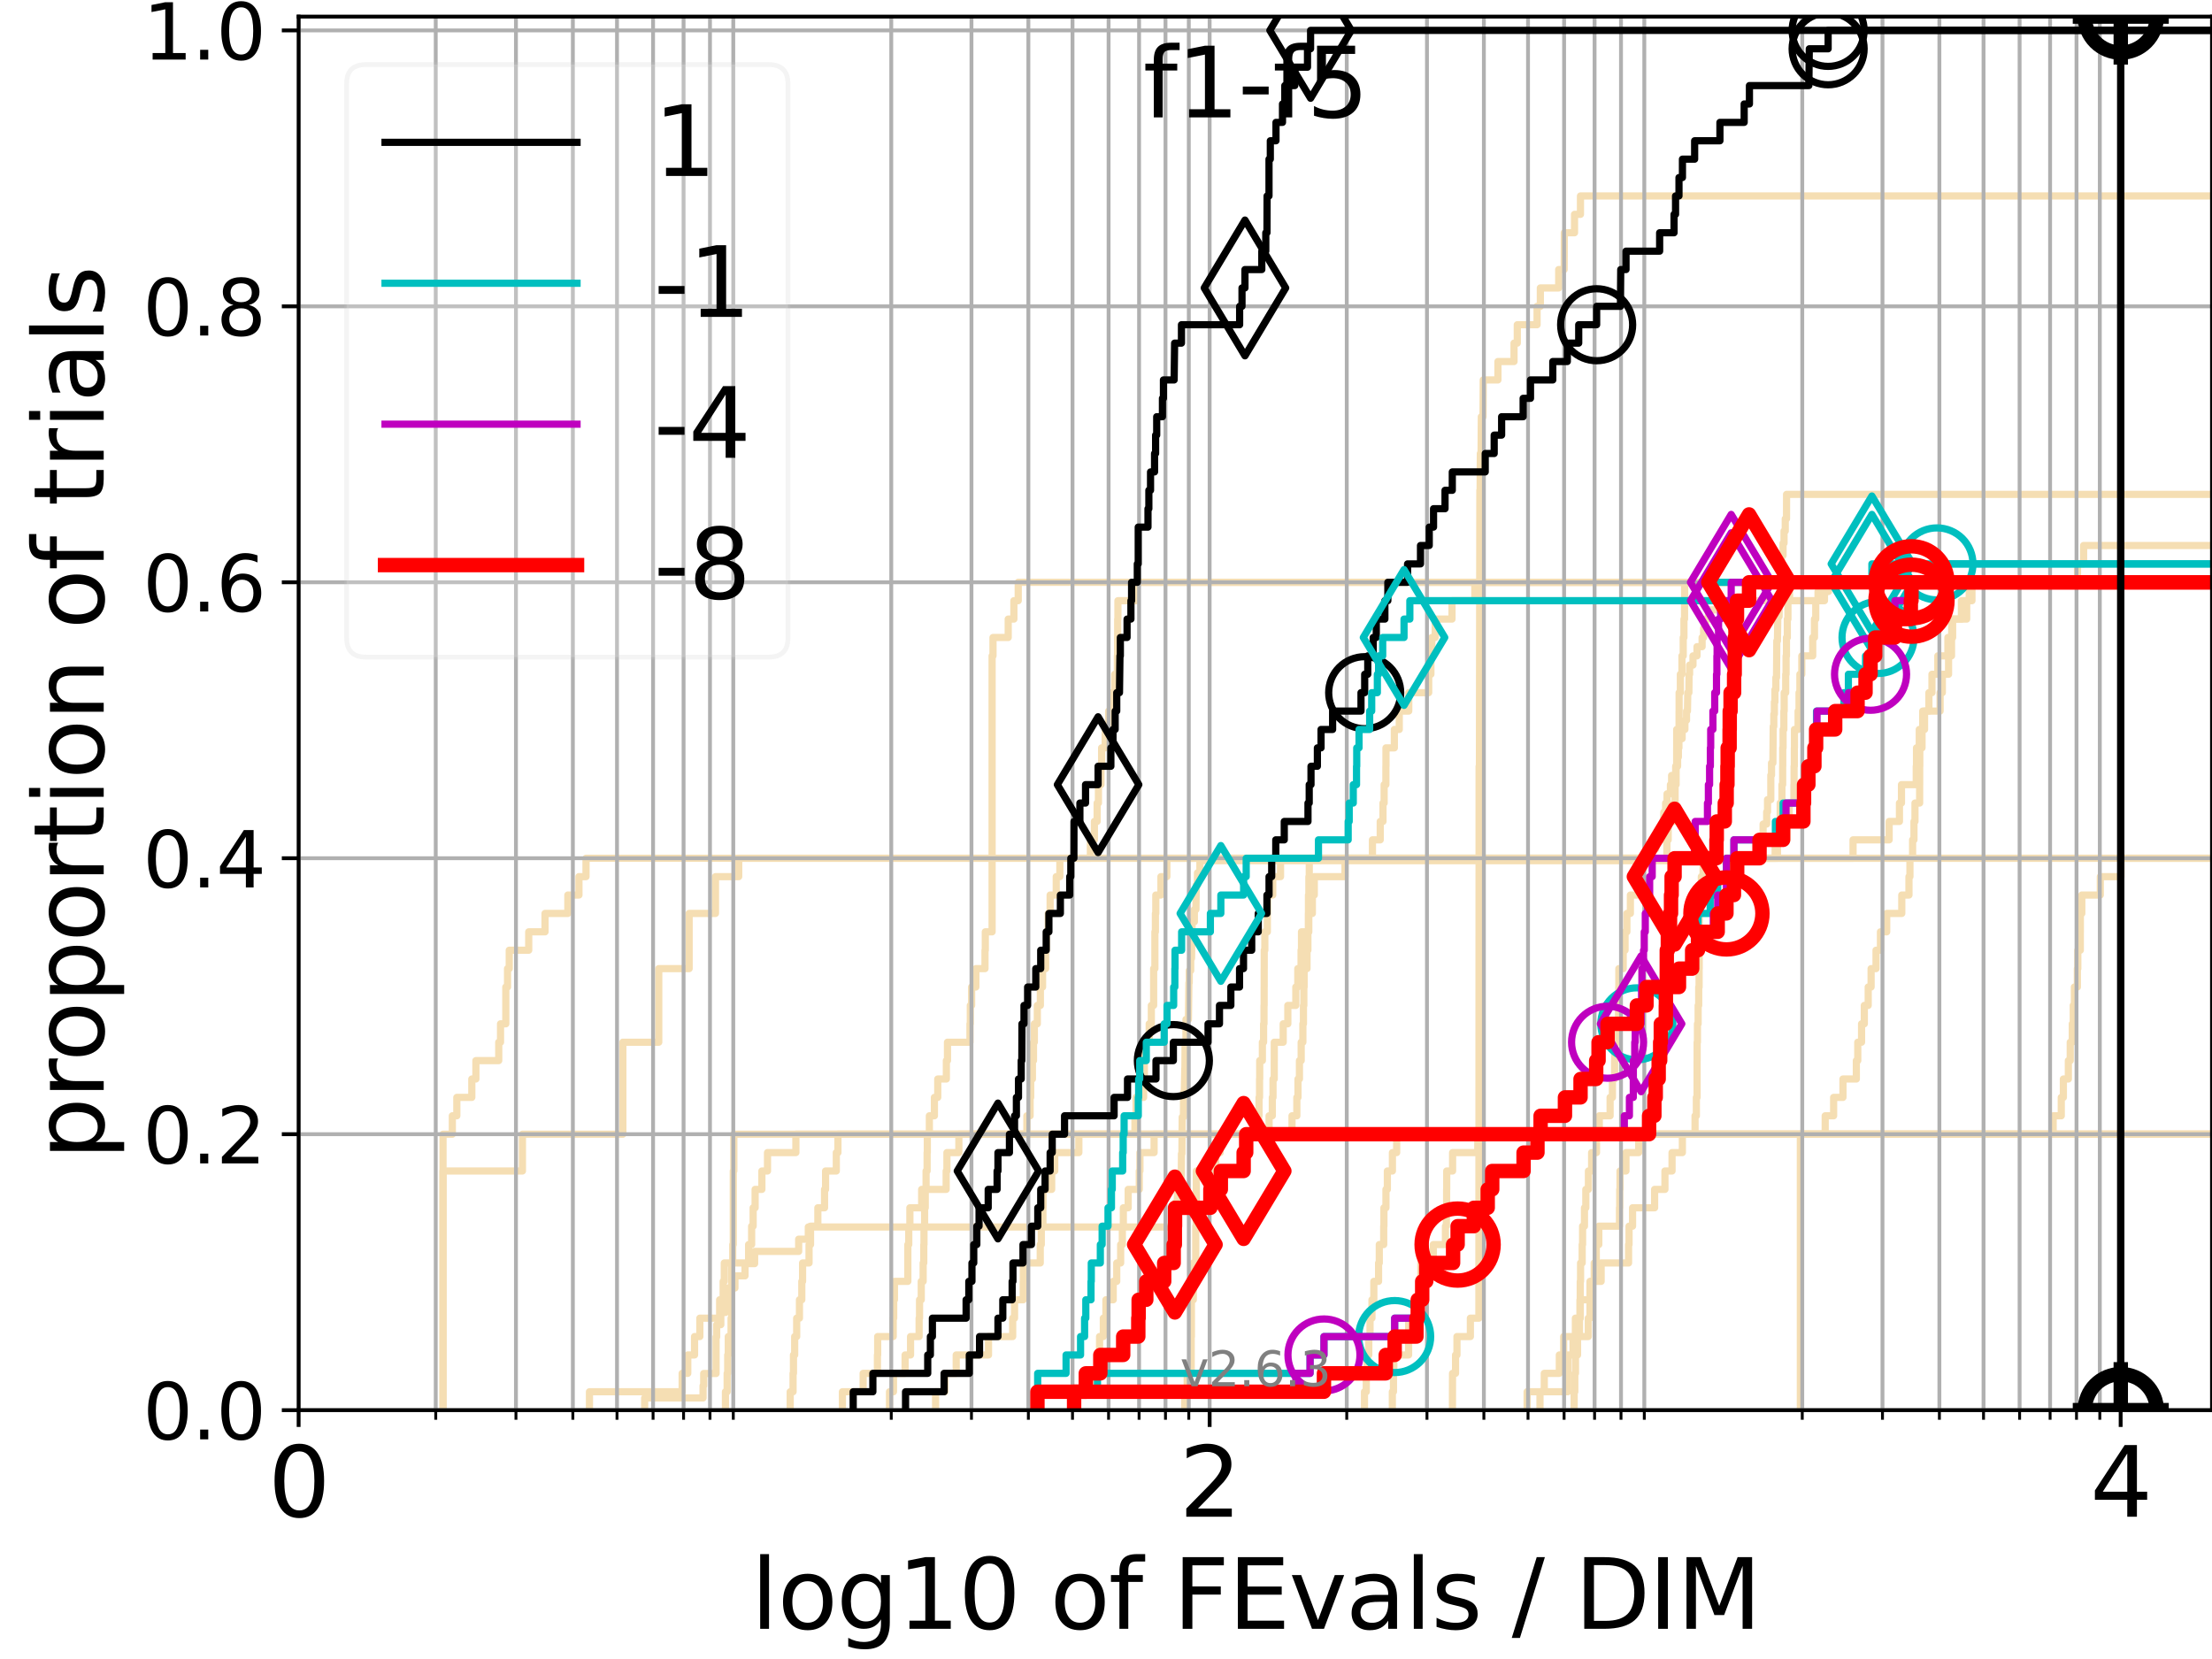 <?xml version="1.0" encoding="utf-8" standalone="no"?>
<!DOCTYPE svg PUBLIC "-//W3C//DTD SVG 1.1//EN"
  "http://www.w3.org/Graphics/SVG/1.1/DTD/svg11.dtd">
<svg xmlns:xlink="http://www.w3.org/1999/xlink" width="460.8pt" height="345.6pt" viewBox="0 0 460.8 345.6" xmlns="http://www.w3.org/2000/svg" version="1.1">
 <defs>
  <style type="text/css">*{stroke-linejoin: round; stroke-linecap: butt}</style>
 </defs>
 <g id="figure_1">
  <g id="patch_1">
   <path d="M 0 345.6 
L 460.8 345.6 
L 460.8 0 
L 0 0 
z
" style="fill: #ffffff"/>
  </g>
  <g id="axes_1">
   <g id="patch_2">
    <path d="M 62.208 293.76 
L 460.8 293.76 
L 460.8 3.456 
L 62.208 3.456 
z
" style="fill: #ffffff"/>
   </g>
   <g id="line2d_1">
    <path d="M 375.048 293.76 
L 375.048 282.263 
L 375.048 282.263 
L 375.048 270.766 
L 375.048 270.766 
L 375.048 259.268 
L 375.048 259.268 
L 375.048 247.771 
L 375.048 247.771 
L 375.048 236.274 
L 375.048 236.274 
L 375.048 236.274 
L 460.8 236.274 
" clip-path="url(#p00575c1c0b)" style="fill: none; stroke: #f5deb3; stroke-width: 1.5; stroke-linecap: square"/>
   </g>
   <g id="line2d_2">
    <path d="M 134.293 293.76 
L 134.293 291.216 
L 146.461 291.216 
L 146.461 288.673 
L 146.594 288.673 
L 146.594 286.129 
L 149.171 286.129 
L 149.171 278.498 
L 149.296 278.498 
L 149.296 275.955 
L 150.158 275.955 
L 150.158 273.411 
L 151.122 273.411 
L 151.122 270.867 
L 151.478 270.867 
L 151.478 268.324 
L 153.099 268.324 
L 153.099 265.78 
L 155.201 265.78 
L 155.201 263.236 
L 157.202 263.236 
L 157.202 260.693 
L 166.377 260.693 
L 166.377 258.149 
L 168.384 258.149 
L 168.384 255.606 
L 244.657 255.606 
L 244.657 253.062 
L 244.878 253.062 
L 244.878 250.518 
L 245.268 250.518 
L 245.268 247.975 
L 245.941 247.975 
L 245.941 245.431 
L 246.084 245.431 
L 246.12 240.344 
L 246.215 240.344 
L 246.274 232.713 
L 246.534 232.713 
L 246.557 227.626 
L 246.71 227.626 
L 246.815 222.538 
L 246.838 222.538 
L 246.873 217.451 
L 247.06 217.451 
L 247.06 212.364 
L 247.567 212.364 
L 247.67 204.733 
L 247.739 204.733 
L 247.739 202.189 
L 248.046 202.189 
L 248.046 199.646 
L 248.216 199.646 
L 248.306 194.559 
L 248.329 194.559 
L 248.329 192.015 
L 248.81 192.015 
L 248.81 189.471 
L 249.132 189.471 
L 249.198 184.384 
L 249.451 184.384 
L 249.451 181.84 
L 249.962 181.84 
L 249.962 179.297 
L 366.756 179.297 
L 366.756 176.753 
L 367.278 176.753 
L 367.293 171.666 
L 368.034 171.666 
L 368.034 169.122 
L 368.21 169.122 
L 368.21 166.579 
L 368.89 166.579 
L 368.892 161.491 
L 369.042 161.491 
L 369.042 158.948 
L 369.322 158.948 
L 369.395 151.317 
L 369.516 151.317 
L 369.516 148.773 
L 369.636 148.773 
L 369.636 146.23 
L 369.749 146.23 
L 369.749 143.686 
L 369.947 143.686 
L 369.947 141.142 
L 370.082 141.142 
L 370.138 133.512 
L 370.276 133.512 
L 370.349 128.424 
L 370.621 128.424 
L 370.661 123.337 
L 370.773 123.337 
L 370.773 120.793 
L 370.888 120.793 
L 370.888 118.25 
L 371.108 118.25 
L 371.108 115.706 
L 371.444 115.706 
L 371.444 113.163 
L 371.647 113.163 
L 371.647 110.619 
L 371.902 110.619 
L 371.902 108.075 
L 372.163 108.075 
L 372.174 102.988 
L 372.174 102.988 
L 460.8 102.988 
L 460.8 102.988 
" clip-path="url(#p00575c1c0b)" style="fill: none; stroke: #f5deb3; stroke-width: 1.5; stroke-linecap: square"/>
   </g>
   <g id="line2d_3">
    <path d="M 327.924 293.76 
L 327.924 289.928 
L 328.061 289.928 
L 328.061 286.095 
L 328.198 286.095 
L 328.198 282.263 
L 328.633 282.263 
L 328.633 278.43 
L 329.039 278.43 
L 329.039 274.598 
L 329.134 274.598 
L 329.134 270.766 
L 329.191 270.766 
L 329.191 266.933 
L 329.262 266.933 
L 329.262 263.101 
L 329.597 263.101 
L 329.597 259.268 
L 329.682 259.268 
L 329.682 255.436 
L 330.074 255.436 
L 330.074 251.604 
L 330.358 251.604 
L 330.358 247.771 
L 330.897 247.771 
L 330.897 243.939 
L 331.565 243.939 
L 331.565 240.106 
L 332.581 240.106 
L 332.581 236.274 
L 332.581 236.274 
L 332.581 236.274 
L 460.8 236.274 
" clip-path="url(#p00575c1c0b)" style="fill: none; stroke: #f5deb3; stroke-width: 1.5; stroke-linecap: square"/>
   </g>
   <g id="line2d_4"/>
   <g id="line2d_5">
    <path d="M 164.612 293.76 
L 164.612 289.928 
L 165.209 289.928 
L 165.209 286.095 
L 165.293 286.095 
L 165.293 282.263 
L 165.546 282.263 
L 165.546 278.43 
L 165.964 278.43 
L 165.964 274.598 
L 166.541 274.598 
L 166.541 270.766 
L 167.03 270.766 
L 167.03 266.933 
L 167.191 266.933 
L 167.191 263.101 
L 168.54 263.101 
L 168.54 259.268 
L 168.851 259.268 
L 168.851 255.436 
L 170.372 255.436 
L 170.372 251.604 
L 171.767 251.604 
L 171.767 247.771 
L 171.983 247.771 
L 171.983 243.939 
L 174.218 243.939 
L 174.218 240.106 
L 174.557 240.106 
L 174.557 236.274 
L 262.203 236.274 
L 262.203 232.442 
L 262.283 232.442 
L 262.283 228.609 
L 262.387 228.609 
L 262.387 224.777 
L 262.419 224.777 
L 262.419 220.944 
L 262.976 220.944 
L 262.976 217.112 
L 263.227 217.112 
L 263.227 213.28 
L 263.314 213.28 
L 263.314 209.447 
L 263.345 209.447 
L 263.345 205.615 
L 263.353 205.615 
L 263.353 201.782 
L 263.361 201.782 
L 263.361 197.95 
L 263.485 197.95 
L 263.485 194.118 
L 264.012 194.118 
L 264.012 190.285 
L 264.074 190.285 
L 264.074 186.453 
L 265.136 186.453 
L 265.136 182.621 
L 266.758 182.621 
L 266.758 178.788 
L 369.794 178.788 
L 369.794 174.956 
L 370.715 174.956 
L 370.715 171.123 
L 370.847 171.123 
L 370.847 167.291 
L 371.211 167.291 
L 371.211 163.459 
L 371.357 163.459 
L 371.357 159.626 
L 371.374 159.626 
L 371.374 155.794 
L 371.448 155.794 
L 371.448 151.961 
L 371.611 151.961 
L 371.611 148.129 
L 371.678 148.129 
L 371.678 144.297 
L 371.997 144.297 
L 371.997 140.464 
L 372.073 140.464 
L 372.073 136.632 
L 372.153 136.632 
L 372.153 132.799 
L 372.332 132.799 
L 372.332 128.967 
L 372.46 128.967 
L 372.46 125.135 
L 372.791 125.135 
L 372.791 121.302 
L 372.791 121.302 
L 372.791 121.302 
L 460.8 121.302 
" clip-path="url(#p00575c1c0b)" style="fill: none; stroke: #f5deb3; stroke-width: 1.5; stroke-linecap: square"/>
   </g>
   <g id="line2d_6">
    <path d="M 122.795 293.76 
L 122.795 289.928 
L 142.105 289.928 
L 142.105 286.095 
L 143.274 286.095 
L 143.274 282.263 
L 144.69 282.263 
L 144.69 278.43 
L 145.789 278.43 
L 145.789 274.598 
L 149.914 274.598 
L 149.914 270.766 
L 150.643 270.766 
L 150.643 266.933 
L 150.883 266.933 
L 150.883 263.101 
L 155.95 263.101 
L 155.95 259.268 
L 156.58 259.268 
L 156.58 255.436 
L 156.892 255.436 
L 156.892 251.604 
L 157.304 251.604 
L 157.304 247.771 
L 158.715 247.771 
L 158.715 243.939 
L 159.887 243.939 
L 159.887 240.106 
L 165.797 240.106 
L 165.797 236.274 
L 236.428 236.274 
L 236.428 232.442 
L 236.668 232.442 
L 236.668 228.609 
L 238.236 228.609 
L 238.236 224.777 
L 238.394 224.777 
L 238.394 220.944 
L 238.437 220.944 
L 238.437 217.112 
L 239.399 217.112 
L 239.399 213.28 
L 239.844 213.28 
L 239.844 209.447 
L 240.326 209.447 
L 240.326 205.615 
L 240.326 205.615 
L 240.326 201.782 
L 240.585 201.782 
L 240.585 197.95 
L 240.585 197.95 
L 240.585 194.118 
L 240.693 194.118 
L 240.693 190.285 
L 240.775 190.285 
L 240.775 186.453 
L 241.843 186.453 
L 241.843 182.621 
L 243.076 182.621 
L 243.076 178.788 
L 243.076 178.788 
L 243.076 178.788 
L 460.8 178.788 
" clip-path="url(#p00575c1c0b)" style="fill: none; stroke: #f5deb3; stroke-width: 1.5; stroke-linecap: square"/>
   </g>
   <g id="line2d_7">
    <path d="M 92.29 293.76 
L 92.29 243.939 
L 108.834 243.939 
L 108.834 236.274 
L 129.752 236.274 
L 129.752 217.112 
L 137.232 217.112 
L 137.232 201.782 
L 143.561 201.782 
L 143.561 190.285 
L 149.046 190.285 
L 149.046 182.621 
L 153.886 182.621 
L 153.886 178.788 
L 343.27 178.788 
L 343.27 176.872 
L 344.908 176.872 
L 344.908 174.956 
L 346.082 174.956 
L 346.082 173.04 
L 346.516 173.04 
L 346.601 169.207 
L 346.982 169.207 
L 346.982 167.291 
L 347.276 167.291 
L 347.276 165.375 
L 347.981 165.375 
L 347.981 163.459 
L 348.227 163.459 
L 348.227 161.542 
L 349.077 161.542 
L 349.077 159.626 
L 349.475 159.626 
L 349.475 157.71 
L 349.634 157.71 
L 349.634 155.794 
L 349.75 155.794 
L 349.75 153.878 
L 350.417 153.878 
L 350.417 151.961 
L 350.994 151.961 
L 350.994 150.045 
L 351.337 150.045 
L 351.337 148.129 
L 351.526 148.129 
L 351.595 144.297 
L 351.826 144.297 
L 351.864 140.464 
L 351.976 140.464 
L 351.976 138.548 
L 352.679 138.548 
L 352.679 136.632 
L 353.515 136.632 
L 353.515 134.716 
L 354.58 134.716 
L 354.58 132.799 
L 354.894 132.799 
L 354.894 130.883 
L 355.275 130.883 
L 355.275 128.967 
L 355.913 128.967 
L 355.913 127.051 
L 359.402 127.051 
L 359.402 125.135 
L 378.728 125.135 
L 378.728 123.218 
L 380.912 123.218 
L 380.912 121.302 
L 380.912 121.302 
L 460.8 121.302 
L 460.8 121.302 
" clip-path="url(#p00575c1c0b)" style="fill: none; stroke: #f5deb3; stroke-width: 1.5; stroke-linecap: square"/>
   </g>
   <g id="line2d_8">
    <path d="M 246.803 293.76 
L 246.803 289.928 
L 247.314 289.928 
L 247.314 286.095 
L 248.148 286.095 
L 248.148 282.263 
L 248.148 282.263 
L 248.148 278.43 
L 248.193 278.43 
L 248.193 274.598 
L 248.193 274.598 
L 248.193 270.766 
L 248.587 270.766 
L 248.587 266.933 
L 248.587 266.933 
L 248.587 263.101 
L 249.098 263.101 
L 249.098 259.268 
L 249.098 259.268 
L 249.098 255.436 
L 249.198 255.436 
L 249.198 251.604 
L 249.22 251.604 
L 249.22 247.771 
L 249.22 247.771 
L 249.22 243.939 
L 253.228 243.939 
L 253.228 240.106 
L 254.186 240.106 
L 254.186 236.274 
L 254.186 236.274 
L 254.186 236.274 
L 460.8 236.274 
" clip-path="url(#p00575c1c0b)" style="fill: none; stroke: #f5deb3; stroke-width: 1.5; stroke-linecap: square"/>
   </g>
   <g id="line2d_9">
    <path d="M 151.122 293.76 
L 151.122 289.928 
L 151.478 289.928 
L 151.478 286.095 
L 151.596 286.095 
L 151.596 282.263 
L 151.713 282.263 
L 151.713 278.43 
L 152.296 278.43 
L 152.296 274.598 
L 152.412 274.598 
L 152.412 270.766 
L 152.412 270.766 
L 152.412 266.933 
L 152.412 266.933 
L 152.412 263.101 
L 152.642 263.101 
L 152.642 259.268 
L 152.757 259.268 
L 152.757 255.436 
L 152.757 255.436 
L 152.757 251.604 
L 152.757 251.604 
L 152.757 247.771 
L 152.757 247.771 
L 152.757 243.939 
L 152.871 243.939 
L 152.871 240.106 
L 152.871 240.106 
L 152.871 236.274 
L 213.918 236.274 
L 213.918 232.442 
L 214.588 232.442 
L 214.588 228.609 
L 214.715 228.609 
L 214.715 224.777 
L 215.07 224.777 
L 215.07 220.944 
L 215.296 220.944 
L 215.296 217.112 
L 215.472 217.112 
L 215.472 213.28 
L 216.092 213.28 
L 216.092 209.447 
L 216.727 209.447 
L 216.727 205.615 
L 217.185 205.615 
L 217.185 201.782 
L 217.827 201.782 
L 217.827 197.95 
L 218.016 197.95 
L 218.016 194.118 
L 218.367 194.118 
L 218.367 190.285 
L 218.761 190.285 
L 218.761 186.453 
L 220.033 186.453 
L 220.033 182.621 
L 220.787 182.621 
L 220.787 178.788 
L 227.146 178.788 
L 227.146 174.956 
L 227.984 174.956 
L 227.984 171.123 
L 228.552 171.123 
L 228.552 167.291 
L 228.824 167.291 
L 228.824 163.459 
L 229.345 163.459 
L 229.345 159.626 
L 229.488 159.626 
L 229.488 155.794 
L 230.228 155.794 
L 230.228 151.961 
L 230.955 151.961 
L 230.955 148.129 
L 231.569 148.129 
L 231.569 144.297 
L 232.223 144.297 
L 232.223 140.464 
L 232.768 140.464 
L 232.768 136.632 
L 232.818 136.632 
L 232.818 132.799 
L 232.834 132.799 
L 232.834 128.967 
L 232.883 128.967 
L 232.883 125.135 
L 236.698 125.135 
L 236.698 121.302 
L 236.698 121.302 
L 236.698 121.302 
L 460.8 121.302 
" clip-path="url(#p00575c1c0b)" style="fill: none; stroke: #f5deb3; stroke-width: 1.5; stroke-linecap: square"/>
   </g>
   <g id="line2d_10"/>
   <g id="line2d_11">
    <path d="M 284.247 293.76 
L 284.247 289.928 
L 284.622 289.928 
L 284.622 286.095 
L 284.799 286.095 
L 284.799 282.263 
L 285.142 282.263 
L 285.142 278.43 
L 285.404 278.43 
L 285.404 274.598 
L 285.805 274.598 
L 285.805 270.766 
L 286.197 270.766 
L 286.197 266.933 
L 287.183 266.933 
L 287.183 263.101 
L 287.332 263.101 
L 287.332 259.268 
L 288.252 259.268 
L 288.252 255.436 
L 288.295 255.436 
L 288.295 251.604 
L 288.72 251.604 
L 288.72 247.771 
L 289.014 247.771 
L 289.014 243.939 
L 290.066 243.939 
L 290.066 240.106 
L 290.952 240.106 
L 290.952 236.274 
L 333.16 236.274 
L 333.16 232.442 
L 335.413 232.442 
L 335.413 228.609 
L 335.9 228.609 
L 335.9 224.777 
L 336.351 224.777 
L 336.351 220.944 
L 336.375 220.944 
L 336.375 217.112 
L 336.997 217.112 
L 336.997 213.28 
L 337.167 213.28 
L 337.167 209.447 
L 337.215 209.447 
L 337.215 205.615 
L 337.236 205.615 
L 337.236 201.782 
L 338.143 201.782 
L 338.143 197.95 
L 338.527 197.95 
L 338.527 194.118 
L 338.907 194.118 
L 338.907 190.285 
L 339.641 190.285 
L 339.641 186.453 
L 341.308 186.453 
L 341.308 182.621 
L 341.362 182.621 
L 341.362 178.788 
L 347.244 178.788 
L 347.244 174.956 
L 347.516 174.956 
L 347.516 171.123 
L 348.662 171.123 
L 348.662 167.291 
L 348.954 167.291 
L 348.954 163.459 
L 349.164 163.459 
L 349.164 159.626 
L 349.28 159.626 
L 349.28 155.794 
L 349.286 155.794 
L 349.286 151.961 
L 349.781 151.961 
L 349.781 148.129 
L 349.789 148.129 
L 349.789 144.297 
L 350.049 144.297 
L 350.049 140.464 
L 350.378 140.464 
L 350.378 136.632 
L 350.648 136.632 
L 350.648 132.799 
L 350.796 132.799 
L 350.796 128.967 
L 350.922 128.967 
L 350.922 125.135 
L 350.944 125.135 
L 350.944 121.302 
L 432.782 121.302 
L 432.782 117.47 
L 434.053 117.47 
L 434.053 113.637 
L 461.8 113.637 
" clip-path="url(#p00575c1c0b)" style="fill: none; stroke: #f5deb3; stroke-width: 1.5; stroke-linecap: square"/>
   </g>
   <g id="line2d_12">
    <path d="M 318.125 293.76 
L 318.125 289.928 
L 321.702 289.928 
L 321.702 286.095 
L 324.835 286.095 
L 324.835 282.263 
L 325.743 282.263 
L 325.743 278.43 
L 330.87 278.43 
L 330.87 274.598 
L 331.227 274.598 
L 331.227 270.766 
L 331.455 270.766 
L 331.455 266.933 
L 333.546 266.933 
L 333.546 263.101 
L 339.261 263.101 
L 339.261 259.268 
L 339.36 259.268 
L 339.36 255.436 
L 340.092 255.436 
L 340.092 251.604 
L 344.687 251.604 
L 344.687 247.771 
L 346.837 247.771 
L 346.837 243.939 
L 348.317 243.939 
L 348.317 240.106 
L 350.47 240.106 
L 350.47 236.274 
L 350.47 236.274 
L 350.47 236.274 
L 460.8 236.274 
" clip-path="url(#p00575c1c0b)" style="fill: none; stroke: #f5deb3; stroke-width: 1.5; stroke-linecap: square"/>
   </g>
   <g id="line2d_13">
    <path d="M 92.29 293.76 
L 92.29 289.928 
L 92.29 289.928 
L 92.29 286.095 
L 92.29 286.095 
L 92.29 282.263 
L 92.29 282.263 
L 92.29 278.43 
L 92.29 278.43 
L 92.29 274.598 
L 92.29 274.598 
L 92.29 270.766 
L 92.29 270.766 
L 92.29 266.933 
L 92.29 266.933 
L 92.29 263.101 
L 92.29 263.101 
L 92.29 259.268 
L 92.29 259.268 
L 92.29 255.436 
L 92.29 255.436 
L 92.29 251.604 
L 92.29 251.604 
L 92.29 247.771 
L 92.29 247.771 
L 92.29 243.939 
L 92.29 243.939 
L 92.29 240.106 
L 92.29 240.106 
L 92.29 236.274 
L 94.23 236.274 
L 94.23 232.442 
L 95.166 232.442 
L 95.166 228.609 
L 98.287 228.609 
L 98.287 224.777 
L 99.136 224.777 
L 99.136 220.944 
L 103.897 220.944 
L 103.897 217.112 
L 104.27 217.112 
L 104.27 213.28 
L 105.369 213.28 
L 105.369 209.447 
L 105.369 209.447 
L 105.369 205.615 
L 105.728 205.615 
L 105.728 201.782 
L 106.085 201.782 
L 106.085 197.95 
L 110.142 197.95 
L 110.142 194.118 
L 113.54 194.118 
L 113.54 190.285 
L 118.295 190.285 
L 118.295 186.453 
L 120.606 186.453 
L 120.606 182.621 
L 122.078 182.621 
L 122.078 178.788 
L 386.024 178.788 
L 386.024 174.956 
L 393.544 174.956 
L 393.544 171.123 
L 395.69 171.123 
L 395.69 167.291 
L 396.113 167.291 
L 396.113 163.459 
L 399.189 163.459 
L 399.189 159.626 
L 399.242 159.626 
L 399.242 155.794 
L 399.818 155.794 
L 399.818 151.961 
L 400.918 151.961 
L 400.918 148.129 
L 404.157 148.129 
L 404.157 144.297 
L 404.625 144.297 
L 404.625 140.464 
L 405.921 140.464 
L 405.921 136.632 
L 406.536 136.632 
L 406.536 132.799 
L 406.58 132.799 
L 406.58 128.967 
L 409.698 128.967 
L 409.698 125.135 
L 410.224 125.135 
L 410.224 121.302 
L 410.224 121.302 
L 410.224 121.302 
L 460.8 121.302 
" clip-path="url(#p00575c1c0b)" style="fill: none; stroke: #f5deb3; stroke-width: 1.5; stroke-linecap: square"/>
   </g>
   <g id="line2d_14">
    <path d="M 320.808 293.76 
L 320.808 289.928 
L 326.591 289.928 
L 326.591 286.095 
L 326.608 286.095 
L 326.608 282.263 
L 327.692 282.263 
L 327.692 278.43 
L 328.183 278.43 
L 328.183 274.598 
L 329.202 274.598 
L 329.202 270.766 
L 331.226 270.766 
L 331.226 266.933 
L 332.106 266.933 
L 332.106 263.101 
L 332.532 263.101 
L 332.532 259.268 
L 333.06 259.268 
L 333.06 255.436 
L 337.368 255.436 
L 337.368 251.604 
L 337.418 251.604 
L 337.418 247.771 
L 337.479 247.771 
L 337.479 243.939 
L 338.717 243.939 
L 338.717 240.106 
L 341.368 240.106 
L 341.368 236.274 
L 427.708 236.274 
L 427.708 232.442 
L 429.4 232.442 
L 429.4 228.609 
L 429.838 228.609 
L 429.838 224.777 
L 430.877 224.777 
L 430.877 220.944 
L 431.268 220.944 
L 431.268 217.112 
L 431.692 217.112 
L 431.692 213.28 
L 431.896 213.28 
L 431.896 209.447 
L 432.135 209.447 
L 432.135 205.615 
L 432.751 205.615 
L 432.751 201.782 
L 432.848 201.782 
L 432.848 197.95 
L 433.368 197.95 
L 433.368 194.118 
L 433.376 194.118 
L 433.376 190.285 
L 433.682 190.285 
L 433.682 186.453 
L 437.53 186.453 
L 437.53 182.621 
L 441.844 182.621 
L 441.844 178.788 
L 461.8 178.788 
" clip-path="url(#p00575c1c0b)" style="fill: none; stroke: #f5deb3; stroke-width: 1.5; stroke-linecap: square"/>
   </g>
   <g id="line2d_15">
    <path d="M 302.57 293.76 
L 302.588 286.095 
L 303.217 286.095 
L 303.217 282.263 
L 303.513 282.263 
L 303.513 278.43 
L 306.306 278.43 
L 306.306 274.598 
L 308.079 274.598 
L 308.124 159.626 
L 308.192 159.626 
L 308.282 102.14 
L 308.337 102.14 
L 308.381 94.475 
L 308.536 94.475 
L 308.588 86.811 
L 308.941 86.811 
L 308.988 79.146 
L 312.045 79.146 
L 312.045 75.313 
L 315.402 75.313 
L 315.402 71.481 
L 316.078 71.481 
L 316.078 67.649 
L 320.2 67.649 
L 320.2 63.816 
L 320.883 63.816 
L 320.883 59.984 
L 324.704 59.984 
L 324.704 56.151 
L 325.846 56.151 
L 325.875 48.487 
L 328.001 48.487 
L 328.001 44.654 
L 329.241 44.654 
L 329.241 40.822 
L 329.241 40.822 
L 460.8 40.822 
L 460.8 40.822 
" clip-path="url(#p00575c1c0b)" style="fill: none; stroke: #f5deb3; stroke-width: 1.5; stroke-linecap: square"/>
   </g>
   <g id="line2d_16">
    <path d="M 194.901 293.76 
L 194.901 289.928 
L 196.831 289.928 
L 196.831 286.095 
L 199.197 286.095 
L 199.197 282.263 
L 205.925 282.263 
L 205.925 278.43 
L 210.96 278.43 
L 210.96 274.598 
L 211.349 274.598 
L 211.349 270.766 
L 213.159 270.766 
L 213.159 266.933 
L 213.185 266.933 
L 213.185 263.101 
L 216.703 263.101 
L 216.703 259.268 
L 216.92 259.268 
L 216.92 255.436 
L 217.257 255.436 
L 217.257 251.604 
L 217.281 251.604 
L 217.281 247.771 
L 219.083 247.771 
L 219.083 243.939 
L 219.719 243.939 
L 219.719 240.106 
L 224.743 240.106 
L 224.743 236.274 
L 264.372 236.274 
L 264.372 232.442 
L 265.046 232.442 
L 265.046 228.609 
L 265.195 228.609 
L 265.195 224.777 
L 265.449 224.777 
L 265.449 220.944 
L 265.456 220.944 
L 265.456 217.112 
L 267.316 217.112 
L 267.316 213.28 
L 268.278 213.28 
L 268.278 209.447 
L 269.944 209.447 
L 269.944 205.615 
L 270.355 205.615 
L 270.355 201.782 
L 271.035 201.782 
L 271.035 197.95 
L 271.126 197.95 
L 271.126 194.118 
L 272.645 194.118 
L 272.645 190.285 
L 273.388 190.285 
L 273.388 186.453 
L 273.79 186.453 
L 273.79 182.621 
L 280.187 182.621 
L 280.187 178.788 
L 285.904 178.788 
L 285.904 174.956 
L 287.528 174.956 
L 287.528 171.123 
L 288.098 171.123 
L 288.098 167.291 
L 288.342 167.291 
L 288.342 163.459 
L 288.707 163.459 
L 288.707 159.626 
L 288.724 159.626 
L 288.724 155.794 
L 290.469 155.794 
L 290.469 151.961 
L 291.493 151.961 
L 291.493 148.129 
L 293.471 148.129 
L 293.471 144.297 
L 297.623 144.297 
L 297.623 140.464 
L 298.083 140.464 
L 298.083 136.632 
L 298.275 136.632 
L 298.275 132.799 
L 298.986 132.799 
L 298.986 128.967 
L 302.479 128.967 
L 302.479 125.135 
L 307.23 125.135 
L 307.23 121.302 
L 307.23 121.302 
L 307.23 121.302 
L 460.8 121.302 
" clip-path="url(#p00575c1c0b)" style="fill: none; stroke: #f5deb3; stroke-width: 1.5; stroke-linecap: square"/>
   </g>
   <g id="line2d_17">
    <path d="M 290.05 293.76 
L 290.05 289.928 
L 290.283 289.928 
L 290.283 286.095 
L 290.356 286.095 
L 290.356 282.263 
L 293.438 282.263 
L 293.438 278.43 
L 293.449 278.43 
L 293.449 274.598 
L 295.941 274.598 
L 295.941 270.766 
L 295.948 270.766 
L 295.948 266.933 
L 295.984 266.933 
L 295.984 263.101 
L 298.582 263.101 
L 298.582 259.268 
L 301.11 259.268 
L 301.11 255.436 
L 301.307 255.436 
L 301.307 251.604 
L 301.357 251.604 
L 301.357 247.771 
L 301.379 247.771 
L 301.379 243.939 
L 302.6 243.939 
L 302.6 240.106 
L 307.851 240.106 
L 307.851 236.274 
L 380.222 236.274 
L 380.222 232.442 
L 381.977 232.442 
L 381.977 228.609 
L 383.92 228.609 
L 383.92 224.777 
L 386.709 224.777 
L 386.709 220.944 
L 387.009 220.944 
L 387.009 217.112 
L 387.8 217.112 
L 387.8 213.28 
L 388.371 213.28 
L 388.371 209.447 
L 389.181 209.447 
L 389.181 205.615 
L 389.784 205.615 
L 389.784 201.782 
L 390.814 201.782 
L 390.814 197.95 
L 391.731 197.95 
L 391.731 194.118 
L 393.034 194.118 
L 393.034 190.285 
L 396.177 190.285 
L 396.177 186.453 
L 397.672 186.453 
L 397.672 182.621 
L 397.874 182.621 
L 397.874 178.788 
L 398.429 178.788 
L 398.429 174.956 
L 398.716 174.956 
L 398.716 171.123 
L 398.924 171.123 
L 398.924 167.291 
L 399.897 167.291 
L 399.897 163.459 
L 399.903 163.459 
L 399.903 159.626 
L 399.927 159.626 
L 399.927 155.794 
L 400.394 155.794 
L 400.394 151.961 
L 400.538 151.961 
L 400.538 148.129 
L 401.827 148.129 
L 401.827 144.297 
L 402.463 144.297 
L 402.463 140.464 
L 403.686 140.464 
L 403.686 136.632 
L 405.783 136.632 
L 405.783 132.799 
L 406.767 132.799 
L 406.767 128.967 
L 408.599 128.967 
L 408.599 125.135 
L 410.795 125.135 
L 410.795 121.302 
L 410.795 121.302 
L 410.795 121.302 
L 460.8 121.302 
" clip-path="url(#p00575c1c0b)" style="fill: none; stroke: #f5deb3; stroke-width: 1.5; stroke-linecap: square"/>
   </g>
   <g id="line2d_18">
    <path d="M 223.197 293.76 
L 223.197 289.928 
L 227.576 289.928 
L 227.576 286.095 
L 228.552 286.095 
L 228.552 282.263 
L 229.059 282.263 
L 229.059 278.43 
L 229.842 278.43 
L 229.842 274.598 
L 230.385 274.598 
L 230.385 270.766 
L 231.905 270.766 
L 231.905 266.933 
L 232.637 266.933 
L 232.637 263.101 
L 233.453 263.101 
L 233.453 259.268 
L 233.806 259.268 
L 233.806 255.436 
L 234.014 255.436 
L 234.014 251.604 
L 235.022 251.604 
L 235.022 247.771 
L 237.335 247.771 
L 237.335 243.939 
L 237.467 243.939 
L 237.467 240.106 
L 240.421 240.106 
L 240.421 236.274 
L 269.15 236.274 
L 269.15 232.442 
L 270.156 232.442 
L 270.156 228.609 
L 270.394 228.609 
L 270.394 224.777 
L 270.696 224.777 
L 270.696 220.944 
L 271.061 220.944 
L 271.061 217.112 
L 271.41 217.112 
L 271.41 213.28 
L 271.532 213.28 
L 271.532 209.447 
L 271.615 209.447 
L 271.615 205.615 
L 271.673 205.615 
L 271.673 201.782 
L 272.276 201.782 
L 272.276 197.95 
L 272.458 197.95 
L 272.458 194.118 
L 272.558 194.118 
L 272.558 190.285 
L 272.577 190.285 
L 272.577 186.453 
L 272.664 186.453 
L 272.664 182.621 
L 272.745 182.621 
L 272.745 178.788 
L 272.745 178.788 
L 272.745 178.788 
L 460.8 178.788 
" clip-path="url(#p00575c1c0b)" style="fill: none; stroke: #f5deb3; stroke-width: 1.5; stroke-linecap: square"/>
   </g>
   <g id="line2d_19">
    <path d="M 175.49 293.76 
L 175.49 289.928 
L 179.806 289.928 
L 179.806 286.095 
L 182.784 286.095 
L 182.784 282.263 
L 182.839 282.263 
L 182.839 278.43 
L 186.074 278.43 
L 186.074 274.598 
L 186.176 274.598 
L 186.176 270.766 
L 186.328 270.766 
L 186.328 266.933 
L 189.12 266.933 
L 189.12 263.101 
L 189.12 263.101 
L 189.12 259.268 
L 189.31 259.268 
L 189.31 255.436 
L 189.545 255.436 
L 189.545 251.604 
L 192.002 251.604 
L 192.002 247.771 
L 197.105 247.771 
L 197.105 243.939 
L 197.261 243.939 
L 197.261 240.106 
L 199.75 240.106 
L 199.75 236.274 
L 353.109 236.274 
L 353.109 232.442 
L 353.385 232.442 
L 353.385 228.609 
L 353.534 228.609 
L 353.534 224.777 
L 353.535 224.777 
L 353.535 220.944 
L 353.544 220.944 
L 353.544 217.112 
L 353.61 217.112 
L 353.61 213.28 
L 353.751 213.28 
L 353.751 209.447 
L 353.872 209.447 
L 353.872 205.615 
L 353.954 205.615 
L 353.954 201.782 
L 353.974 201.782 
L 353.974 197.95 
L 353.992 197.95 
L 353.992 194.118 
L 353.993 194.118 
L 353.993 190.285 
L 354.015 190.285 
L 354.015 186.453 
L 354.417 186.453 
L 354.417 182.621 
L 354.784 182.621 
L 354.784 178.788 
L 370.282 178.788 
L 370.282 174.956 
L 372.257 174.956 
L 372.257 171.123 
L 372.725 171.123 
L 372.725 167.291 
L 373.709 167.291 
L 373.709 163.459 
L 373.74 163.459 
L 373.74 159.626 
L 373.794 159.626 
L 373.794 155.794 
L 373.82 155.794 
L 373.82 151.961 
L 374.581 151.961 
L 374.581 148.129 
L 374.775 148.129 
L 374.775 144.297 
L 374.951 144.297 
L 374.951 140.464 
L 375.347 140.464 
L 375.347 136.632 
L 377.623 136.632 
L 377.623 132.799 
L 377.989 132.799 
L 377.989 128.967 
L 378.254 128.967 
L 378.254 125.135 
L 380.069 125.135 
L 380.069 121.302 
L 380.069 121.302 
L 380.069 121.302 
L 460.8 121.302 
" clip-path="url(#p00575c1c0b)" style="fill: none; stroke: #f5deb3; stroke-width: 1.5; stroke-linecap: square"/>
   </g>
   <g id="line2d_20">
    <path d="M 185.302 293.76 
L 185.302 289.928 
L 186.125 289.928 
L 186.125 286.095 
L 188.548 286.095 
L 188.548 282.263 
L 189.685 282.263 
L 189.685 278.43 
L 191.468 278.43 
L 191.468 274.598 
L 191.558 274.598 
L 191.558 270.766 
L 191.913 270.766 
L 191.913 266.933 
L 192.31 266.933 
L 192.31 263.101 
L 192.441 263.101 
L 192.441 259.268 
L 192.485 259.268 
L 192.485 255.436 
L 192.615 255.436 
L 192.615 251.604 
L 192.746 251.604 
L 192.746 247.771 
L 192.919 247.771 
L 192.919 243.939 
L 193.134 243.939 
L 193.134 240.106 
L 193.177 240.106 
L 193.177 236.274 
L 193.604 236.274 
L 193.604 232.442 
L 194.653 232.442 
L 194.653 228.609 
L 195.351 228.609 
L 195.351 224.777 
L 197.144 224.777 
L 197.144 220.944 
L 197.377 220.944 
L 197.377 217.112 
L 202.063 217.112 
L 202.063 213.28 
L 202.132 213.28 
L 202.132 209.447 
L 202.407 209.447 
L 202.407 205.615 
L 203.29 205.615 
L 203.29 201.782 
L 205.193 201.782 
L 205.193 197.95 
L 205.258 197.95 
L 205.258 194.118 
L 206.674 194.118 
L 206.674 190.285 
L 206.674 190.285 
L 206.674 186.453 
L 206.674 186.453 
L 206.674 182.621 
L 206.674 182.621 
L 206.674 178.788 
L 206.674 178.788 
L 206.674 174.956 
L 206.674 174.956 
L 206.674 171.123 
L 206.674 171.123 
L 206.674 167.291 
L 206.674 167.291 
L 206.674 163.459 
L 206.674 163.459 
L 206.674 159.626 
L 206.674 159.626 
L 206.674 155.794 
L 206.674 155.794 
L 206.674 151.961 
L 206.674 151.961 
L 206.674 148.129 
L 206.674 148.129 
L 206.674 144.297 
L 206.674 144.297 
L 206.674 140.464 
L 206.674 140.464 
L 206.674 136.632 
L 206.859 136.632 
L 206.859 132.799 
L 210.03 132.799 
L 210.03 128.967 
L 211.21 128.967 
L 211.21 125.135 
L 212.115 125.135 
L 212.115 121.302 
L 212.115 121.302 
L 212.115 121.302 
L 460.8 121.302 
" clip-path="url(#p00575c1c0b)" style="fill: none; stroke: #f5deb3; stroke-width: 1.5; stroke-linecap: square"/>
   </g>
   <g id="matplotlib.axis_1">
    <g id="xtick_1">
     <g id="line2d_21">
      <path d="M 62.208 293.76 
L 62.208 3.456 
" clip-path="url(#p00575c1c0b)" style="fill: none; stroke: #b0b0b0; stroke-width: 0.8; stroke-linecap: square"/>
     </g>
     <g id="line2d_22">
      <defs>
       <path id="m2b9954c62b" d="M 0 0 
L 0 3.5 
" style="stroke: #000000; stroke-width: 0.8"/>
      </defs>
      <g>
       <use xlink:href="#m2b9954c62b" x="62.208" y="293.76" style="stroke: #000000; stroke-width: 0.8"/>
      </g>
     </g>
     <g id="text_1">
      <!-- 0 -->
      <g transform="translate(55.846 315.957) scale(0.2 -0.2)">
       <defs>
        <path id="DejaVuSans-30" d="M 2034 4250 
Q 1547 4250 1301 3770 
Q 1056 3291 1056 2328 
Q 1056 1369 1301 889 
Q 1547 409 2034 409 
Q 2525 409 2770 889 
Q 3016 1369 3016 2328 
Q 3016 3291 2770 3770 
Q 2525 4250 2034 4250 
z
M 2034 4750 
Q 2819 4750 3233 4129 
Q 3647 3509 3647 2328 
Q 3647 1150 3233 529 
Q 2819 -91 2034 -91 
Q 1250 -91 836 529 
Q 422 1150 422 2328 
Q 422 3509 836 4129 
Q 1250 4750 2034 4750 
z
" transform="scale(0.016)"/>
       </defs>
       <use xlink:href="#DejaVuSans-30"/>
      </g>
     </g>
    </g>
    <g id="xtick_2">
     <g id="line2d_23">
      <path d="M 251.989 293.76 
L 251.989 3.456 
" clip-path="url(#p00575c1c0b)" style="fill: none; stroke: #b0b0b0; stroke-width: 0.8; stroke-linecap: square"/>
     </g>
     <g id="line2d_24">
      <g>
       <use xlink:href="#m2b9954c62b" x="251.989" y="293.76" style="stroke: #000000; stroke-width: 0.8"/>
      </g>
     </g>
     <g id="text_2">
      <!-- 2 -->
      <g transform="translate(245.627 315.957) scale(0.2 -0.2)">
       <defs>
        <path id="DejaVuSans-32" d="M 1228 531 
L 3431 531 
L 3431 0 
L 469 0 
L 469 531 
Q 828 903 1448 1529 
Q 2069 2156 2228 2338 
Q 2531 2678 2651 2914 
Q 2772 3150 2772 3378 
Q 2772 3750 2511 3984 
Q 2250 4219 1831 4219 
Q 1534 4219 1204 4116 
Q 875 4013 500 3803 
L 500 4441 
Q 881 4594 1212 4672 
Q 1544 4750 1819 4750 
Q 2544 4750 2975 4387 
Q 3406 4025 3406 3419 
Q 3406 3131 3298 2873 
Q 3191 2616 2906 2266 
Q 2828 2175 2409 1742 
Q 1991 1309 1228 531 
z
" transform="scale(0.016)"/>
       </defs>
       <use xlink:href="#DejaVuSans-32"/>
      </g>
     </g>
    </g>
    <g id="xtick_3">
     <g id="line2d_25">
      <path d="M 441.771 293.76 
L 441.771 3.456 
" clip-path="url(#p00575c1c0b)" style="fill: none; stroke: #b0b0b0; stroke-width: 0.8; stroke-linecap: square"/>
     </g>
     <g id="line2d_26">
      <g>
       <use xlink:href="#m2b9954c62b" x="441.771" y="293.76" style="stroke: #000000; stroke-width: 0.8"/>
      </g>
     </g>
     <g id="text_3">
      <!-- 4 -->
      <g transform="translate(435.408 315.957) scale(0.2 -0.2)">
       <defs>
        <path id="DejaVuSans-34" d="M 2419 4116 
L 825 1625 
L 2419 1625 
L 2419 4116 
z
M 2253 4666 
L 3047 4666 
L 3047 1625 
L 3713 1625 
L 3713 1100 
L 3047 1100 
L 3047 0 
L 2419 0 
L 2419 1100 
L 313 1100 
L 313 1709 
L 2253 4666 
z
" transform="scale(0.016)"/>
       </defs>
       <use xlink:href="#DejaVuSans-34"/>
      </g>
     </g>
    </g>
    <g id="xtick_4">
     <g id="line2d_27">
      <path d="M 90.773 293.76 
L 90.773 3.456 
" clip-path="url(#p00575c1c0b)" style="fill: none; stroke: #b0b0b0; stroke-width: 0.8; stroke-linecap: square"/>
     </g>
     <g id="line2d_28">
      <defs>
       <path id="mbca2f4eafa" d="M 0 0 
L 0 2 
" style="stroke: #000000; stroke-width: 0.6"/>
      </defs>
      <g>
       <use xlink:href="#mbca2f4eafa" x="90.773" y="293.76" style="stroke: #000000; stroke-width: 0.6"/>
      </g>
     </g>
    </g>
    <g id="xtick_5">
     <g id="line2d_29">
      <path d="M 107.482 293.76 
L 107.482 3.456 
" clip-path="url(#p00575c1c0b)" style="fill: none; stroke: #b0b0b0; stroke-width: 0.8; stroke-linecap: square"/>
     </g>
     <g id="line2d_30">
      <g>
       <use xlink:href="#mbca2f4eafa" x="107.482" y="293.76" style="stroke: #000000; stroke-width: 0.6"/>
      </g>
     </g>
    </g>
    <g id="xtick_6">
     <g id="line2d_31">
      <path d="M 119.338 293.76 
L 119.338 3.456 
" clip-path="url(#p00575c1c0b)" style="fill: none; stroke: #b0b0b0; stroke-width: 0.8; stroke-linecap: square"/>
     </g>
     <g id="line2d_32">
      <g>
       <use xlink:href="#mbca2f4eafa" x="119.338" y="293.76" style="stroke: #000000; stroke-width: 0.6"/>
      </g>
     </g>
    </g>
    <g id="xtick_7">
     <g id="line2d_33">
      <path d="M 128.534 293.76 
L 128.534 3.456 
" clip-path="url(#p00575c1c0b)" style="fill: none; stroke: #b0b0b0; stroke-width: 0.8; stroke-linecap: square"/>
     </g>
     <g id="line2d_34">
      <g>
       <use xlink:href="#mbca2f4eafa" x="128.534" y="293.76" style="stroke: #000000; stroke-width: 0.6"/>
      </g>
     </g>
    </g>
    <g id="xtick_8">
     <g id="line2d_35">
      <path d="M 136.047 293.76 
L 136.047 3.456 
" clip-path="url(#p00575c1c0b)" style="fill: none; stroke: #b0b0b0; stroke-width: 0.8; stroke-linecap: square"/>
     </g>
     <g id="line2d_36">
      <g>
       <use xlink:href="#mbca2f4eafa" x="136.047" y="293.76" style="stroke: #000000; stroke-width: 0.6"/>
      </g>
     </g>
    </g>
    <g id="xtick_9">
     <g id="line2d_37">
      <path d="M 142.4 293.76 
L 142.4 3.456 
" clip-path="url(#p00575c1c0b)" style="fill: none; stroke: #b0b0b0; stroke-width: 0.8; stroke-linecap: square"/>
     </g>
     <g id="line2d_38">
      <g>
       <use xlink:href="#mbca2f4eafa" x="142.4" y="293.76" style="stroke: #000000; stroke-width: 0.6"/>
      </g>
     </g>
    </g>
    <g id="xtick_10">
     <g id="line2d_39">
      <path d="M 147.903 293.76 
L 147.903 3.456 
" clip-path="url(#p00575c1c0b)" style="fill: none; stroke: #b0b0b0; stroke-width: 0.8; stroke-linecap: square"/>
     </g>
     <g id="line2d_40">
      <g>
       <use xlink:href="#mbca2f4eafa" x="147.903" y="293.76" style="stroke: #000000; stroke-width: 0.6"/>
      </g>
     </g>
    </g>
    <g id="xtick_11">
     <g id="line2d_41">
      <path d="M 152.757 293.76 
L 152.757 3.456 
" clip-path="url(#p00575c1c0b)" style="fill: none; stroke: #b0b0b0; stroke-width: 0.8; stroke-linecap: square"/>
     </g>
     <g id="line2d_42">
      <g>
       <use xlink:href="#mbca2f4eafa" x="152.757" y="293.76" style="stroke: #000000; stroke-width: 0.6"/>
      </g>
     </g>
    </g>
    <g id="xtick_12">
     <g id="line2d_43">
      <path d="M 185.664 293.76 
L 185.664 3.456 
" clip-path="url(#p00575c1c0b)" style="fill: none; stroke: #b0b0b0; stroke-width: 0.8; stroke-linecap: square"/>
     </g>
     <g id="line2d_44">
      <g>
       <use xlink:href="#mbca2f4eafa" x="185.664" y="293.76" style="stroke: #000000; stroke-width: 0.6"/>
      </g>
     </g>
    </g>
    <g id="xtick_13">
     <g id="line2d_45">
      <path d="M 202.373 293.76 
L 202.373 3.456 
" clip-path="url(#p00575c1c0b)" style="fill: none; stroke: #b0b0b0; stroke-width: 0.8; stroke-linecap: square"/>
     </g>
     <g id="line2d_46">
      <g>
       <use xlink:href="#mbca2f4eafa" x="202.373" y="293.76" style="stroke: #000000; stroke-width: 0.6"/>
      </g>
     </g>
    </g>
    <g id="xtick_14">
     <g id="line2d_47">
      <path d="M 214.229 293.76 
L 214.229 3.456 
" clip-path="url(#p00575c1c0b)" style="fill: none; stroke: #b0b0b0; stroke-width: 0.8; stroke-linecap: square"/>
     </g>
     <g id="line2d_48">
      <g>
       <use xlink:href="#mbca2f4eafa" x="214.229" y="293.76" style="stroke: #000000; stroke-width: 0.6"/>
      </g>
     </g>
    </g>
    <g id="xtick_15">
     <g id="line2d_49">
      <path d="M 223.425 293.76 
L 223.425 3.456 
" clip-path="url(#p00575c1c0b)" style="fill: none; stroke: #b0b0b0; stroke-width: 0.8; stroke-linecap: square"/>
     </g>
     <g id="line2d_50">
      <g>
       <use xlink:href="#mbca2f4eafa" x="223.425" y="293.76" style="stroke: #000000; stroke-width: 0.6"/>
      </g>
     </g>
    </g>
    <g id="xtick_16">
     <g id="line2d_51">
      <path d="M 230.938 293.76 
L 230.938 3.456 
" clip-path="url(#p00575c1c0b)" style="fill: none; stroke: #b0b0b0; stroke-width: 0.8; stroke-linecap: square"/>
     </g>
     <g id="line2d_52">
      <g>
       <use xlink:href="#mbca2f4eafa" x="230.938" y="293.76" style="stroke: #000000; stroke-width: 0.6"/>
      </g>
     </g>
    </g>
    <g id="xtick_17">
     <g id="line2d_53">
      <path d="M 237.291 293.76 
L 237.291 3.456 
" clip-path="url(#p00575c1c0b)" style="fill: none; stroke: #b0b0b0; stroke-width: 0.8; stroke-linecap: square"/>
     </g>
     <g id="line2d_54">
      <g>
       <use xlink:href="#mbca2f4eafa" x="237.291" y="293.76" style="stroke: #000000; stroke-width: 0.6"/>
      </g>
     </g>
    </g>
    <g id="xtick_18">
     <g id="line2d_55">
      <path d="M 242.794 293.76 
L 242.794 3.456 
" clip-path="url(#p00575c1c0b)" style="fill: none; stroke: #b0b0b0; stroke-width: 0.8; stroke-linecap: square"/>
     </g>
     <g id="line2d_56">
      <g>
       <use xlink:href="#mbca2f4eafa" x="242.794" y="293.76" style="stroke: #000000; stroke-width: 0.6"/>
      </g>
     </g>
    </g>
    <g id="xtick_19">
     <g id="line2d_57">
      <path d="M 247.648 293.76 
L 247.648 3.456 
" clip-path="url(#p00575c1c0b)" style="fill: none; stroke: #b0b0b0; stroke-width: 0.8; stroke-linecap: square"/>
     </g>
     <g id="line2d_58">
      <g>
       <use xlink:href="#mbca2f4eafa" x="247.648" y="293.76" style="stroke: #000000; stroke-width: 0.6"/>
      </g>
     </g>
    </g>
    <g id="xtick_20">
     <g id="line2d_59">
      <path d="M 280.554 293.76 
L 280.554 3.456 
" clip-path="url(#p00575c1c0b)" style="fill: none; stroke: #b0b0b0; stroke-width: 0.8; stroke-linecap: square"/>
     </g>
     <g id="line2d_60">
      <g>
       <use xlink:href="#mbca2f4eafa" x="280.554" y="293.76" style="stroke: #000000; stroke-width: 0.6"/>
      </g>
     </g>
    </g>
    <g id="xtick_21">
     <g id="line2d_61">
      <path d="M 297.264 293.76 
L 297.264 3.456 
" clip-path="url(#p00575c1c0b)" style="fill: none; stroke: #b0b0b0; stroke-width: 0.8; stroke-linecap: square"/>
     </g>
     <g id="line2d_62">
      <g>
       <use xlink:href="#mbca2f4eafa" x="297.264" y="293.76" style="stroke: #000000; stroke-width: 0.6"/>
      </g>
     </g>
    </g>
    <g id="xtick_22">
     <g id="line2d_63">
      <path d="M 309.119 293.76 
L 309.119 3.456 
" clip-path="url(#p00575c1c0b)" style="fill: none; stroke: #b0b0b0; stroke-width: 0.8; stroke-linecap: square"/>
     </g>
     <g id="line2d_64">
      <g>
       <use xlink:href="#mbca2f4eafa" x="309.119" y="293.76" style="stroke: #000000; stroke-width: 0.6"/>
      </g>
     </g>
    </g>
    <g id="xtick_23">
     <g id="line2d_65">
      <path d="M 318.315 293.76 
L 318.315 3.456 
" clip-path="url(#p00575c1c0b)" style="fill: none; stroke: #b0b0b0; stroke-width: 0.8; stroke-linecap: square"/>
     </g>
     <g id="line2d_66">
      <g>
       <use xlink:href="#mbca2f4eafa" x="318.315" y="293.76" style="stroke: #000000; stroke-width: 0.6"/>
      </g>
     </g>
    </g>
    <g id="xtick_24">
     <g id="line2d_67">
      <path d="M 325.829 293.76 
L 325.829 3.456 
" clip-path="url(#p00575c1c0b)" style="fill: none; stroke: #b0b0b0; stroke-width: 0.8; stroke-linecap: square"/>
     </g>
     <g id="line2d_68">
      <g>
       <use xlink:href="#mbca2f4eafa" x="325.829" y="293.76" style="stroke: #000000; stroke-width: 0.6"/>
      </g>
     </g>
    </g>
    <g id="xtick_25">
     <g id="line2d_69">
      <path d="M 332.181 293.76 
L 332.181 3.456 
" clip-path="url(#p00575c1c0b)" style="fill: none; stroke: #b0b0b0; stroke-width: 0.8; stroke-linecap: square"/>
     </g>
     <g id="line2d_70">
      <g>
       <use xlink:href="#mbca2f4eafa" x="332.181" y="293.76" style="stroke: #000000; stroke-width: 0.6"/>
      </g>
     </g>
    </g>
    <g id="xtick_26">
     <g id="line2d_71">
      <path d="M 337.684 293.76 
L 337.684 3.456 
" clip-path="url(#p00575c1c0b)" style="fill: none; stroke: #b0b0b0; stroke-width: 0.8; stroke-linecap: square"/>
     </g>
     <g id="line2d_72">
      <g>
       <use xlink:href="#mbca2f4eafa" x="337.684" y="293.76" style="stroke: #000000; stroke-width: 0.6"/>
      </g>
     </g>
    </g>
    <g id="xtick_27">
     <g id="line2d_73">
      <path d="M 342.538 293.76 
L 342.538 3.456 
" clip-path="url(#p00575c1c0b)" style="fill: none; stroke: #b0b0b0; stroke-width: 0.8; stroke-linecap: square"/>
     </g>
     <g id="line2d_74">
      <g>
       <use xlink:href="#mbca2f4eafa" x="342.538" y="293.76" style="stroke: #000000; stroke-width: 0.6"/>
      </g>
     </g>
    </g>
    <g id="xtick_28">
     <g id="line2d_75">
      <path d="M 375.445 293.76 
L 375.445 3.456 
" clip-path="url(#p00575c1c0b)" style="fill: none; stroke: #b0b0b0; stroke-width: 0.8; stroke-linecap: square"/>
     </g>
     <g id="line2d_76">
      <g>
       <use xlink:href="#mbca2f4eafa" x="375.445" y="293.76" style="stroke: #000000; stroke-width: 0.6"/>
      </g>
     </g>
    </g>
    <g id="xtick_29">
     <g id="line2d_77">
      <path d="M 392.155 293.76 
L 392.155 3.456 
" clip-path="url(#p00575c1c0b)" style="fill: none; stroke: #b0b0b0; stroke-width: 0.8; stroke-linecap: square"/>
     </g>
     <g id="line2d_78">
      <g>
       <use xlink:href="#mbca2f4eafa" x="392.155" y="293.76" style="stroke: #000000; stroke-width: 0.6"/>
      </g>
     </g>
    </g>
    <g id="xtick_30">
     <g id="line2d_79">
      <path d="M 404.01 293.76 
L 404.01 3.456 
" clip-path="url(#p00575c1c0b)" style="fill: none; stroke: #b0b0b0; stroke-width: 0.8; stroke-linecap: square"/>
     </g>
     <g id="line2d_80">
      <g>
       <use xlink:href="#mbca2f4eafa" x="404.01" y="293.76" style="stroke: #000000; stroke-width: 0.6"/>
      </g>
     </g>
    </g>
    <g id="xtick_31">
     <g id="line2d_81">
      <path d="M 413.206 293.76 
L 413.206 3.456 
" clip-path="url(#p00575c1c0b)" style="fill: none; stroke: #b0b0b0; stroke-width: 0.8; stroke-linecap: square"/>
     </g>
     <g id="line2d_82">
      <g>
       <use xlink:href="#mbca2f4eafa" x="413.206" y="293.76" style="stroke: #000000; stroke-width: 0.6"/>
      </g>
     </g>
    </g>
    <g id="xtick_32">
     <g id="line2d_83">
      <path d="M 420.72 293.76 
L 420.72 3.456 
" clip-path="url(#p00575c1c0b)" style="fill: none; stroke: #b0b0b0; stroke-width: 0.8; stroke-linecap: square"/>
     </g>
     <g id="line2d_84">
      <g>
       <use xlink:href="#mbca2f4eafa" x="420.72" y="293.76" style="stroke: #000000; stroke-width: 0.6"/>
      </g>
     </g>
    </g>
    <g id="xtick_33">
     <g id="line2d_85">
      <path d="M 427.072 293.76 
L 427.072 3.456 
" clip-path="url(#p00575c1c0b)" style="fill: none; stroke: #b0b0b0; stroke-width: 0.8; stroke-linecap: square"/>
     </g>
     <g id="line2d_86">
      <g>
       <use xlink:href="#mbca2f4eafa" x="427.072" y="293.76" style="stroke: #000000; stroke-width: 0.6"/>
      </g>
     </g>
    </g>
    <g id="xtick_34">
     <g id="line2d_87">
      <path d="M 432.575 293.76 
L 432.575 3.456 
" clip-path="url(#p00575c1c0b)" style="fill: none; stroke: #b0b0b0; stroke-width: 0.8; stroke-linecap: square"/>
     </g>
     <g id="line2d_88">
      <g>
       <use xlink:href="#mbca2f4eafa" x="432.575" y="293.76" style="stroke: #000000; stroke-width: 0.6"/>
      </g>
     </g>
    </g>
    <g id="xtick_35">
     <g id="line2d_89">
      <path d="M 437.429 293.76 
L 437.429 3.456 
" clip-path="url(#p00575c1c0b)" style="fill: none; stroke: #b0b0b0; stroke-width: 0.8; stroke-linecap: square"/>
     </g>
     <g id="line2d_90">
      <g>
       <use xlink:href="#mbca2f4eafa" x="437.429" y="293.76" style="stroke: #000000; stroke-width: 0.6"/>
      </g>
     </g>
    </g>
    <g id="text_4">
     <!-- log10 of FEvals / DIM -->
     <g transform="translate(156.431 339.313) scale(0.2 -0.2)">
      <defs>
       <path id="DejaVuSans-6c" d="M 603 4863 
L 1178 4863 
L 1178 0 
L 603 0 
L 603 4863 
z
" transform="scale(0.016)"/>
       <path id="DejaVuSans-6f" d="M 1959 3097 
Q 1497 3097 1228 2736 
Q 959 2375 959 1747 
Q 959 1119 1226 758 
Q 1494 397 1959 397 
Q 2419 397 2687 759 
Q 2956 1122 2956 1747 
Q 2956 2369 2687 2733 
Q 2419 3097 1959 3097 
z
M 1959 3584 
Q 2709 3584 3137 3096 
Q 3566 2609 3566 1747 
Q 3566 888 3137 398 
Q 2709 -91 1959 -91 
Q 1206 -91 779 398 
Q 353 888 353 1747 
Q 353 2609 779 3096 
Q 1206 3584 1959 3584 
z
" transform="scale(0.016)"/>
       <path id="DejaVuSans-67" d="M 2906 1791 
Q 2906 2416 2648 2759 
Q 2391 3103 1925 3103 
Q 1463 3103 1205 2759 
Q 947 2416 947 1791 
Q 947 1169 1205 825 
Q 1463 481 1925 481 
Q 2391 481 2648 825 
Q 2906 1169 2906 1791 
z
M 3481 434 
Q 3481 -459 3084 -895 
Q 2688 -1331 1869 -1331 
Q 1566 -1331 1297 -1286 
Q 1028 -1241 775 -1147 
L 775 -588 
Q 1028 -725 1275 -790 
Q 1522 -856 1778 -856 
Q 2344 -856 2625 -561 
Q 2906 -266 2906 331 
L 2906 616 
Q 2728 306 2450 153 
Q 2172 0 1784 0 
Q 1141 0 747 490 
Q 353 981 353 1791 
Q 353 2603 747 3093 
Q 1141 3584 1784 3584 
Q 2172 3584 2450 3431 
Q 2728 3278 2906 2969 
L 2906 3500 
L 3481 3500 
L 3481 434 
z
" transform="scale(0.016)"/>
       <path id="DejaVuSans-31" d="M 794 531 
L 1825 531 
L 1825 4091 
L 703 3866 
L 703 4441 
L 1819 4666 
L 2450 4666 
L 2450 531 
L 3481 531 
L 3481 0 
L 794 0 
L 794 531 
z
" transform="scale(0.016)"/>
       <path id="DejaVuSans-20" transform="scale(0.016)"/>
       <path id="DejaVuSans-66" d="M 2375 4863 
L 2375 4384 
L 1825 4384 
Q 1516 4384 1395 4259 
Q 1275 4134 1275 3809 
L 1275 3500 
L 2222 3500 
L 2222 3053 
L 1275 3053 
L 1275 0 
L 697 0 
L 697 3053 
L 147 3053 
L 147 3500 
L 697 3500 
L 697 3744 
Q 697 4328 969 4595 
Q 1241 4863 1831 4863 
L 2375 4863 
z
" transform="scale(0.016)"/>
       <path id="DejaVuSans-46" d="M 628 4666 
L 3309 4666 
L 3309 4134 
L 1259 4134 
L 1259 2759 
L 3109 2759 
L 3109 2228 
L 1259 2228 
L 1259 0 
L 628 0 
L 628 4666 
z
" transform="scale(0.016)"/>
       <path id="DejaVuSans-45" d="M 628 4666 
L 3578 4666 
L 3578 4134 
L 1259 4134 
L 1259 2753 
L 3481 2753 
L 3481 2222 
L 1259 2222 
L 1259 531 
L 3634 531 
L 3634 0 
L 628 0 
L 628 4666 
z
" transform="scale(0.016)"/>
       <path id="DejaVuSans-76" d="M 191 3500 
L 800 3500 
L 1894 563 
L 2988 3500 
L 3597 3500 
L 2284 0 
L 1503 0 
L 191 3500 
z
" transform="scale(0.016)"/>
       <path id="DejaVuSans-61" d="M 2194 1759 
Q 1497 1759 1228 1600 
Q 959 1441 959 1056 
Q 959 750 1161 570 
Q 1363 391 1709 391 
Q 2188 391 2477 730 
Q 2766 1069 2766 1631 
L 2766 1759 
L 2194 1759 
z
M 3341 1997 
L 3341 0 
L 2766 0 
L 2766 531 
Q 2569 213 2275 61 
Q 1981 -91 1556 -91 
Q 1019 -91 701 211 
Q 384 513 384 1019 
Q 384 1609 779 1909 
Q 1175 2209 1959 2209 
L 2766 2209 
L 2766 2266 
Q 2766 2663 2505 2880 
Q 2244 3097 1772 3097 
Q 1472 3097 1187 3025 
Q 903 2953 641 2809 
L 641 3341 
Q 956 3463 1253 3523 
Q 1550 3584 1831 3584 
Q 2591 3584 2966 3190 
Q 3341 2797 3341 1997 
z
" transform="scale(0.016)"/>
       <path id="DejaVuSans-73" d="M 2834 3397 
L 2834 2853 
Q 2591 2978 2328 3040 
Q 2066 3103 1784 3103 
Q 1356 3103 1142 2972 
Q 928 2841 928 2578 
Q 928 2378 1081 2264 
Q 1234 2150 1697 2047 
L 1894 2003 
Q 2506 1872 2764 1633 
Q 3022 1394 3022 966 
Q 3022 478 2636 193 
Q 2250 -91 1575 -91 
Q 1294 -91 989 -36 
Q 684 19 347 128 
L 347 722 
Q 666 556 975 473 
Q 1284 391 1588 391 
Q 1994 391 2212 530 
Q 2431 669 2431 922 
Q 2431 1156 2273 1281 
Q 2116 1406 1581 1522 
L 1381 1569 
Q 847 1681 609 1914 
Q 372 2147 372 2553 
Q 372 3047 722 3315 
Q 1072 3584 1716 3584 
Q 2034 3584 2315 3537 
Q 2597 3491 2834 3397 
z
" transform="scale(0.016)"/>
       <path id="DejaVuSans-2f" d="M 1625 4666 
L 2156 4666 
L 531 -594 
L 0 -594 
L 1625 4666 
z
" transform="scale(0.016)"/>
       <path id="DejaVuSans-44" d="M 1259 4147 
L 1259 519 
L 2022 519 
Q 2988 519 3436 956 
Q 3884 1394 3884 2338 
Q 3884 3275 3436 3711 
Q 2988 4147 2022 4147 
L 1259 4147 
z
M 628 4666 
L 1925 4666 
Q 3281 4666 3915 4102 
Q 4550 3538 4550 2338 
Q 4550 1131 3912 565 
Q 3275 0 1925 0 
L 628 0 
L 628 4666 
z
" transform="scale(0.016)"/>
       <path id="DejaVuSans-49" d="M 628 4666 
L 1259 4666 
L 1259 0 
L 628 0 
L 628 4666 
z
" transform="scale(0.016)"/>
       <path id="DejaVuSans-4d" d="M 628 4666 
L 1569 4666 
L 2759 1491 
L 3956 4666 
L 4897 4666 
L 4897 0 
L 4281 0 
L 4281 4097 
L 3078 897 
L 2444 897 
L 1241 4097 
L 1241 0 
L 628 0 
L 628 4666 
z
" transform="scale(0.016)"/>
      </defs>
      <use xlink:href="#DejaVuSans-6c"/>
      <use xlink:href="#DejaVuSans-6f" x="27.783"/>
      <use xlink:href="#DejaVuSans-67" x="88.965"/>
      <use xlink:href="#DejaVuSans-31" x="152.441"/>
      <use xlink:href="#DejaVuSans-30" x="216.064"/>
      <use xlink:href="#DejaVuSans-20" x="279.688"/>
      <use xlink:href="#DejaVuSans-6f" x="311.475"/>
      <use xlink:href="#DejaVuSans-66" x="372.656"/>
      <use xlink:href="#DejaVuSans-20" x="407.861"/>
      <use xlink:href="#DejaVuSans-46" x="439.648"/>
      <use xlink:href="#DejaVuSans-45" x="497.168"/>
      <use xlink:href="#DejaVuSans-76" x="560.352"/>
      <use xlink:href="#DejaVuSans-61" x="619.531"/>
      <use xlink:href="#DejaVuSans-6c" x="680.811"/>
      <use xlink:href="#DejaVuSans-73" x="708.594"/>
      <use xlink:href="#DejaVuSans-20" x="760.693"/>
      <use xlink:href="#DejaVuSans-2f" x="792.48"/>
      <use xlink:href="#DejaVuSans-20" x="826.172"/>
      <use xlink:href="#DejaVuSans-44" x="857.959"/>
      <use xlink:href="#DejaVuSans-49" x="934.961"/>
      <use xlink:href="#DejaVuSans-4d" x="964.453"/>
     </g>
    </g>
   </g>
   <g id="matplotlib.axis_2">
    <g id="ytick_1">
     <g id="line2d_91">
      <path d="M 62.208 293.76 
L 460.8 293.76 
" clip-path="url(#p00575c1c0b)" style="fill: none; stroke: #b0b0b0; stroke-width: 0.8; stroke-linecap: square"/>
     </g>
     <g id="line2d_92">
      <defs>
       <path id="m6a1954d3c3" d="M 0 0 
L -3.5 0 
" style="stroke: #000000; stroke-width: 0.8"/>
      </defs>
      <g>
       <use xlink:href="#m6a1954d3c3" x="62.208" y="293.76" style="stroke: #000000; stroke-width: 0.8"/>
      </g>
     </g>
     <g id="text_5">
      <!-- 0.0 -->
      <g transform="translate(29.763 299.839) scale(0.16 -0.16)">
       <defs>
        <path id="DejaVuSans-2e" d="M 684 794 
L 1344 794 
L 1344 0 
L 684 0 
L 684 794 
z
" transform="scale(0.016)"/>
       </defs>
       <use xlink:href="#DejaVuSans-30"/>
       <use xlink:href="#DejaVuSans-2e" x="63.623"/>
       <use xlink:href="#DejaVuSans-30" x="95.41"/>
      </g>
     </g>
    </g>
    <g id="ytick_2">
     <g id="line2d_93">
      <path d="M 62.208 236.274 
L 460.8 236.274 
" clip-path="url(#p00575c1c0b)" style="fill: none; stroke: #b0b0b0; stroke-width: 0.8; stroke-linecap: square"/>
     </g>
     <g id="line2d_94">
      <g>
       <use xlink:href="#m6a1954d3c3" x="62.208" y="236.274" style="stroke: #000000; stroke-width: 0.8"/>
      </g>
     </g>
     <g id="text_6">
      <!-- 0.2 -->
      <g transform="translate(29.763 242.353) scale(0.16 -0.16)">
       <use xlink:href="#DejaVuSans-30"/>
       <use xlink:href="#DejaVuSans-2e" x="63.623"/>
       <use xlink:href="#DejaVuSans-32" x="95.41"/>
      </g>
     </g>
    </g>
    <g id="ytick_3">
     <g id="line2d_95">
      <path d="M 62.208 178.788 
L 460.8 178.788 
" clip-path="url(#p00575c1c0b)" style="fill: none; stroke: #b0b0b0; stroke-width: 0.8; stroke-linecap: square"/>
     </g>
     <g id="line2d_96">
      <g>
       <use xlink:href="#m6a1954d3c3" x="62.208" y="178.788" style="stroke: #000000; stroke-width: 0.8"/>
      </g>
     </g>
     <g id="text_7">
      <!-- 0.4 -->
      <g transform="translate(29.763 184.867) scale(0.16 -0.16)">
       <use xlink:href="#DejaVuSans-30"/>
       <use xlink:href="#DejaVuSans-2e" x="63.623"/>
       <use xlink:href="#DejaVuSans-34" x="95.41"/>
      </g>
     </g>
    </g>
    <g id="ytick_4">
     <g id="line2d_97">
      <path d="M 62.208 121.302 
L 460.8 121.302 
" clip-path="url(#p00575c1c0b)" style="fill: none; stroke: #b0b0b0; stroke-width: 0.8; stroke-linecap: square"/>
     </g>
     <g id="line2d_98">
      <g>
       <use xlink:href="#m6a1954d3c3" x="62.208" y="121.302" style="stroke: #000000; stroke-width: 0.8"/>
      </g>
     </g>
     <g id="text_8">
      <!-- 0.6 -->
      <g transform="translate(29.763 127.381) scale(0.16 -0.16)">
       <defs>
        <path id="DejaVuSans-36" d="M 2113 2584 
Q 1688 2584 1439 2293 
Q 1191 2003 1191 1497 
Q 1191 994 1439 701 
Q 1688 409 2113 409 
Q 2538 409 2786 701 
Q 3034 994 3034 1497 
Q 3034 2003 2786 2293 
Q 2538 2584 2113 2584 
z
M 3366 4563 
L 3366 3988 
Q 3128 4100 2886 4159 
Q 2644 4219 2406 4219 
Q 1781 4219 1451 3797 
Q 1122 3375 1075 2522 
Q 1259 2794 1537 2939 
Q 1816 3084 2150 3084 
Q 2853 3084 3261 2657 
Q 3669 2231 3669 1497 
Q 3669 778 3244 343 
Q 2819 -91 2113 -91 
Q 1303 -91 875 529 
Q 447 1150 447 2328 
Q 447 3434 972 4092 
Q 1497 4750 2381 4750 
Q 2619 4750 2861 4703 
Q 3103 4656 3366 4563 
z
" transform="scale(0.016)"/>
       </defs>
       <use xlink:href="#DejaVuSans-30"/>
       <use xlink:href="#DejaVuSans-2e" x="63.623"/>
       <use xlink:href="#DejaVuSans-36" x="95.41"/>
      </g>
     </g>
    </g>
    <g id="ytick_5">
     <g id="line2d_99">
      <path d="M 62.208 63.816 
L 460.8 63.816 
" clip-path="url(#p00575c1c0b)" style="fill: none; stroke: #b0b0b0; stroke-width: 0.8; stroke-linecap: square"/>
     </g>
     <g id="line2d_100">
      <g>
       <use xlink:href="#m6a1954d3c3" x="62.208" y="63.816" style="stroke: #000000; stroke-width: 0.8"/>
      </g>
     </g>
     <g id="text_9">
      <!-- 0.8 -->
      <g transform="translate(29.763 69.895) scale(0.16 -0.16)">
       <defs>
        <path id="DejaVuSans-38" d="M 2034 2216 
Q 1584 2216 1326 1975 
Q 1069 1734 1069 1313 
Q 1069 891 1326 650 
Q 1584 409 2034 409 
Q 2484 409 2743 651 
Q 3003 894 3003 1313 
Q 3003 1734 2745 1975 
Q 2488 2216 2034 2216 
z
M 1403 2484 
Q 997 2584 770 2862 
Q 544 3141 544 3541 
Q 544 4100 942 4425 
Q 1341 4750 2034 4750 
Q 2731 4750 3128 4425 
Q 3525 4100 3525 3541 
Q 3525 3141 3298 2862 
Q 3072 2584 2669 2484 
Q 3125 2378 3379 2068 
Q 3634 1759 3634 1313 
Q 3634 634 3220 271 
Q 2806 -91 2034 -91 
Q 1263 -91 848 271 
Q 434 634 434 1313 
Q 434 1759 690 2068 
Q 947 2378 1403 2484 
z
M 1172 3481 
Q 1172 3119 1398 2916 
Q 1625 2713 2034 2713 
Q 2441 2713 2670 2916 
Q 2900 3119 2900 3481 
Q 2900 3844 2670 4047 
Q 2441 4250 2034 4250 
Q 1625 4250 1398 4047 
Q 1172 3844 1172 3481 
z
" transform="scale(0.016)"/>
       </defs>
       <use xlink:href="#DejaVuSans-30"/>
       <use xlink:href="#DejaVuSans-2e" x="63.623"/>
       <use xlink:href="#DejaVuSans-38" x="95.41"/>
      </g>
     </g>
    </g>
    <g id="ytick_6">
     <g id="line2d_101">
      <path d="M 62.208 6.33 
L 460.8 6.33 
" clip-path="url(#p00575c1c0b)" style="fill: none; stroke: #b0b0b0; stroke-width: 0.8; stroke-linecap: square"/>
     </g>
     <g id="line2d_102">
      <g>
       <use xlink:href="#m6a1954d3c3" x="62.208" y="6.33" style="stroke: #000000; stroke-width: 0.8"/>
      </g>
     </g>
     <g id="text_10">
      <!-- 1.0 -->
      <g transform="translate(29.763 12.409) scale(0.16 -0.16)">
       <use xlink:href="#DejaVuSans-31"/>
       <use xlink:href="#DejaVuSans-2e" x="63.623"/>
       <use xlink:href="#DejaVuSans-30" x="95.41"/>
      </g>
     </g>
    </g>
    <g id="text_11">
     <!-- proportion of trials -->
     <g transform="translate(21.604 241.614) rotate(-90) scale(0.2 -0.2)">
      <defs>
       <path id="DejaVuSans-70" d="M 1159 525 
L 1159 -1331 
L 581 -1331 
L 581 3500 
L 1159 3500 
L 1159 2969 
Q 1341 3281 1617 3432 
Q 1894 3584 2278 3584 
Q 2916 3584 3314 3078 
Q 3713 2572 3713 1747 
Q 3713 922 3314 415 
Q 2916 -91 2278 -91 
Q 1894 -91 1617 61 
Q 1341 213 1159 525 
z
M 3116 1747 
Q 3116 2381 2855 2742 
Q 2594 3103 2138 3103 
Q 1681 3103 1420 2742 
Q 1159 2381 1159 1747 
Q 1159 1113 1420 752 
Q 1681 391 2138 391 
Q 2594 391 2855 752 
Q 3116 1113 3116 1747 
z
" transform="scale(0.016)"/>
       <path id="DejaVuSans-72" d="M 2631 2963 
Q 2534 3019 2420 3045 
Q 2306 3072 2169 3072 
Q 1681 3072 1420 2755 
Q 1159 2438 1159 1844 
L 1159 0 
L 581 0 
L 581 3500 
L 1159 3500 
L 1159 2956 
Q 1341 3275 1631 3429 
Q 1922 3584 2338 3584 
Q 2397 3584 2469 3576 
Q 2541 3569 2628 3553 
L 2631 2963 
z
" transform="scale(0.016)"/>
       <path id="DejaVuSans-74" d="M 1172 4494 
L 1172 3500 
L 2356 3500 
L 2356 3053 
L 1172 3053 
L 1172 1153 
Q 1172 725 1289 603 
Q 1406 481 1766 481 
L 2356 481 
L 2356 0 
L 1766 0 
Q 1100 0 847 248 
Q 594 497 594 1153 
L 594 3053 
L 172 3053 
L 172 3500 
L 594 3500 
L 594 4494 
L 1172 4494 
z
" transform="scale(0.016)"/>
       <path id="DejaVuSans-69" d="M 603 3500 
L 1178 3500 
L 1178 0 
L 603 0 
L 603 3500 
z
M 603 4863 
L 1178 4863 
L 1178 4134 
L 603 4134 
L 603 4863 
z
" transform="scale(0.016)"/>
       <path id="DejaVuSans-6e" d="M 3513 2113 
L 3513 0 
L 2938 0 
L 2938 2094 
Q 2938 2591 2744 2837 
Q 2550 3084 2163 3084 
Q 1697 3084 1428 2787 
Q 1159 2491 1159 1978 
L 1159 0 
L 581 0 
L 581 3500 
L 1159 3500 
L 1159 2956 
Q 1366 3272 1645 3428 
Q 1925 3584 2291 3584 
Q 2894 3584 3203 3211 
Q 3513 2838 3513 2113 
z
" transform="scale(0.016)"/>
      </defs>
      <use xlink:href="#DejaVuSans-70"/>
      <use xlink:href="#DejaVuSans-72" x="63.477"/>
      <use xlink:href="#DejaVuSans-6f" x="102.34"/>
      <use xlink:href="#DejaVuSans-70" x="163.521"/>
      <use xlink:href="#DejaVuSans-6f" x="226.998"/>
      <use xlink:href="#DejaVuSans-72" x="288.18"/>
      <use xlink:href="#DejaVuSans-74" x="329.293"/>
      <use xlink:href="#DejaVuSans-69" x="368.502"/>
      <use xlink:href="#DejaVuSans-6f" x="396.285"/>
      <use xlink:href="#DejaVuSans-6e" x="457.467"/>
      <use xlink:href="#DejaVuSans-20" x="520.846"/>
      <use xlink:href="#DejaVuSans-6f" x="552.633"/>
      <use xlink:href="#DejaVuSans-66" x="613.814"/>
      <use xlink:href="#DejaVuSans-20" x="649.02"/>
      <use xlink:href="#DejaVuSans-74" x="680.807"/>
      <use xlink:href="#DejaVuSans-72" x="720.016"/>
      <use xlink:href="#DejaVuSans-69" x="761.129"/>
      <use xlink:href="#DejaVuSans-61" x="788.912"/>
      <use xlink:href="#DejaVuSans-6c" x="850.191"/>
      <use xlink:href="#DejaVuSans-73" x="877.975"/>
     </g>
    </g>
   </g>
   <g id="line2d_103">
    <path d="M 177.736 293.76 
L 177.736 289.928 
L 181.834 289.928 
L 181.834 286.095 
L 193.263 286.095 
L 193.263 282.263 
L 193.816 282.263 
L 193.816 278.43 
L 194.237 278.43 
L 194.237 274.598 
L 201.259 274.598 
L 201.259 270.766 
L 201.82 270.766 
L 201.82 266.933 
L 202.476 266.933 
L 202.476 263.101 
L 202.851 263.101 
L 202.851 259.268 
L 203.491 259.268 
L 203.491 255.436 
L 203.956 255.436 
L 203.956 251.604 
L 205.861 251.604 
L 205.861 247.771 
L 207.713 247.771 
L 207.713 243.939 
L 207.893 243.939 
L 207.893 240.106 
L 210.285 240.106 
L 210.285 236.274 
L 211.349 236.274 
L 211.349 232.442 
L 211.733 232.442 
L 211.733 228.609 
L 212.169 228.609 
L 212.169 224.777 
L 212.734 224.777 
L 212.734 220.944 
L 212.867 220.944 
L 212.894 213.28 
L 213.317 213.28 
L 213.317 209.447 
L 214.074 209.447 
L 214.074 205.615 
L 215.771 205.615 
L 215.771 201.782 
L 216.8 201.782 
L 216.8 197.95 
L 217.945 197.95 
L 217.945 194.118 
L 218.506 194.118 
L 218.506 190.285 
L 220.897 190.285 
L 220.897 186.453 
L 222.843 186.453 
L 222.843 182.621 
L 223.073 182.621 
L 223.073 178.788 
L 223.712 178.788 
L 223.732 171.123 
L 224.961 171.123 
L 224.961 167.291 
L 226.136 167.291 
L 226.136 163.459 
L 228.752 163.459 
L 228.752 159.626 
L 231.416 159.626 
L 231.416 155.794 
L 231.855 155.794 
L 231.855 151.961 
L 232.306 151.961 
L 232.306 148.129 
L 232.637 148.129 
L 232.637 144.297 
L 233.21 144.297 
L 233.307 136.632 
L 233.388 136.632 
L 233.388 132.799 
L 234.788 132.799 
L 234.788 128.967 
L 235.593 128.967 
L 235.593 125.135 
L 235.731 125.135 
L 235.731 121.302 
L 236.921 121.302 
L 236.921 117.47 
L 237.114 117.47 
L 237.114 109.805 
L 239.147 109.805 
L 239.147 105.973 
L 239.329 105.973 
L 239.329 102.14 
L 239.678 102.14 
L 239.678 98.308 
L 240.517 98.308 
L 240.517 94.475 
L 240.734 94.475 
L 240.734 90.643 
L 240.963 90.643 
L 240.963 86.811 
L 242.158 86.811 
L 242.158 82.978 
L 242.366 82.978 
L 242.366 79.146 
L 244.595 79.146 
L 244.694 71.481 
L 246.12 71.481 
L 246.12 67.649 
L 258.239 67.649 
L 258.239 63.816 
L 258.732 63.816 
L 258.732 59.984 
L 259.348 59.984 
L 259.348 56.151 
L 262.857 56.151 
L 262.857 52.319 
L 263.688 52.319 
L 263.688 48.487 
L 263.935 48.487 
L 263.958 40.822 
L 264.357 40.822 
L 264.357 33.157 
L 264.631 33.157 
L 264.631 29.325 
L 265.811 29.325 
L 265.811 25.492 
L 267.167 25.492 
L 267.167 21.66 
L 267.648 21.66 
L 267.648 17.827 
L 269.73 17.827 
L 269.73 13.995 
L 272.376 13.995 
L 272.376 10.163 
L 273.018 10.163 
L 273.018 6.33 
L 273.018 6.33 
L 460.8 6.33 
L 460.8 6.33 
" clip-path="url(#p00575c1c0b)" style="fill: none; stroke: #000000; stroke-width: 1.5; stroke-linecap: square"/>
   </g>
   <g id="line2d_104">
    <defs>
     <path id="m4ea14dd269" d="M 0 14.142 
L 8.485 0 
L 0 -14.142 
L -8.485 0 
z
" style="stroke: #000000; stroke-width: 1.5; stroke-linejoin: miter"/>
    </defs>
    <g clip-path="url(#p00575c1c0b)">
     <use xlink:href="#m4ea14dd269" x="207.893" y="243.939" style="fill-opacity: 0; stroke: #000000; stroke-width: 1.5; stroke-linejoin: miter"/>
     <use xlink:href="#m4ea14dd269" x="228.752" y="163.459" style="fill-opacity: 0; stroke: #000000; stroke-width: 1.5; stroke-linejoin: miter"/>
     <use xlink:href="#m4ea14dd269" x="259.348" y="59.984" style="fill-opacity: 0; stroke: #000000; stroke-width: 1.5; stroke-linejoin: miter"/>
     <use xlink:href="#m4ea14dd269" x="273.018" y="6.33" style="fill-opacity: 0; stroke: #000000; stroke-width: 1.5; stroke-linejoin: miter"/>
    </g>
   </g>
   <g id="line2d_105">
    <path clip-path="url(#p00575c1c0b)" style="fill: none; stroke: #000000; stroke-width: 1.5; stroke-linecap: square"/>
    <g clip-path="url(#p00575c1c0b)">
     <use xlink:href="#m4ea14dd269" x="-1" y="581.19" style="fill-opacity: 0; stroke: #000000; stroke-width: 1.5; stroke-linejoin: miter"/>
     <use xlink:href="#m4ea14dd269" x="460.8" y="581.19" style="fill-opacity: 0; stroke: #000000; stroke-width: 1.5; stroke-linejoin: miter"/>
    </g>
   </g>
   <g id="line2d_106">
    <path d="M 188.644 293.76 
L 188.644 289.928 
L 196.674 289.928 
L 196.674 286.095 
L 201.924 286.095 
L 201.924 282.263 
L 204.055 282.263 
L 204.055 278.43 
L 207.893 278.43 
L 207.893 274.598 
L 208.902 274.598 
L 208.902 270.766 
L 210.848 270.766 
L 210.848 266.933 
L 211.016 266.933 
L 211.016 263.101 
L 213.106 263.101 
L 213.106 259.268 
L 214.868 259.268 
L 214.868 255.436 
L 216.19 255.436 
L 216.19 251.604 
L 216.8 251.604 
L 216.8 247.771 
L 217.709 247.771 
L 217.709 243.939 
L 218.761 243.939 
L 218.761 240.106 
L 219.197 240.106 
L 219.197 236.274 
L 221.764 236.274 
L 221.764 232.442 
L 232.089 232.442 
L 232.089 228.609 
L 234.881 228.609 
L 234.881 224.777 
L 240.815 224.777 
L 240.815 220.944 
L 244.435 220.944 
L 244.435 217.112 
L 251.658 217.112 
L 251.658 213.28 
L 254.039 213.28 
L 254.039 209.447 
L 256.411 209.447 
L 256.411 205.615 
L 258.221 205.615 
L 258.221 201.782 
L 259.045 201.782 
L 259.045 197.95 
L 260.754 197.95 
L 260.754 194.118 
L 262.114 194.118 
L 262.114 190.285 
L 263.927 190.285 
L 263.927 186.453 
L 264.365 186.453 
L 264.365 182.621 
L 264.918 182.621 
L 264.918 178.788 
L 265.767 178.788 
L 265.767 174.956 
L 267.536 174.956 
L 267.536 171.123 
L 272.477 171.123 
L 272.477 167.291 
L 272.733 167.291 
L 272.733 163.459 
L 273.105 163.459 
L 273.105 159.626 
L 274.435 159.626 
L 274.435 155.794 
L 275.198 155.794 
L 275.198 151.961 
L 277.608 151.961 
L 277.608 148.129 
L 283.52 148.129 
L 283.52 144.297 
L 284.29 144.297 
L 284.29 140.464 
L 284.929 140.464 
L 284.929 136.632 
L 286.062 136.632 
L 286.062 132.799 
L 286.706 132.799 
L 286.706 128.967 
L 288.495 128.967 
L 288.495 125.135 
L 289.115 125.135 
L 289.115 121.302 
L 293.222 121.302 
L 293.222 117.47 
L 295.916 117.47 
L 295.916 113.637 
L 297.738 113.637 
L 297.738 109.805 
L 298.632 109.805 
L 298.632 105.973 
L 301.026 105.973 
L 301.026 102.14 
L 302.54 102.14 
L 302.54 98.308 
L 309.399 98.308 
L 309.399 94.475 
L 311.267 94.475 
L 311.267 90.643 
L 312.817 90.643 
L 312.817 86.811 
L 317.299 86.811 
L 317.299 82.978 
L 318.831 82.978 
L 318.831 79.146 
L 323.474 79.146 
L 323.474 75.313 
L 326.503 75.313 
L 326.503 71.481 
L 328.875 71.481 
L 328.875 67.649 
L 332.61 67.649 
L 332.61 63.816 
L 337.563 63.816 
L 337.629 56.151 
L 338.73 56.151 
L 338.73 52.319 
L 345.734 52.319 
L 345.734 48.487 
L 348.735 48.487 
L 348.735 44.654 
L 349.049 44.654 
L 349.049 40.822 
L 349.763 40.822 
L 349.763 36.989 
L 350.484 36.989 
L 350.484 33.157 
L 353.025 33.157 
L 353.025 29.325 
L 358.293 29.325 
L 358.293 25.492 
L 363.343 25.492 
L 363.343 21.66 
L 364.439 21.66 
L 364.439 17.827 
L 376.82 17.827 
L 376.909 10.163 
L 380.833 10.163 
L 380.833 6.33 
L 380.833 6.33 
L 460.8 6.33 
L 460.8 6.33 
" clip-path="url(#p00575c1c0b)" style="fill: none; stroke: #000000; stroke-width: 1.5; stroke-linecap: square"/>
   </g>
   <g id="line2d_107">
    <defs>
     <path id="m2a124e7467" d="M 0 7.5 
C 1.989 7.5 3.897 6.71 5.303 5.303 
C 6.71 3.897 7.5 1.989 7.5 0 
C 7.5 -1.989 6.71 -3.897 5.303 -5.303 
C 3.897 -6.71 1.989 -7.5 0 -7.5 
C -1.989 -7.5 -3.897 -6.71 -5.303 -5.303 
C -6.71 -3.897 -7.5 -1.989 -7.5 0 
C -7.5 1.989 -6.71 3.897 -5.303 5.303 
C -3.897 6.71 -1.989 7.5 0 7.5 
z
" style="stroke: #000000; stroke-width: 1.5"/>
    </defs>
    <g clip-path="url(#p00575c1c0b)">
     <use xlink:href="#m2a124e7467" x="244.435" y="220.944" style="fill-opacity: 0; stroke: #000000; stroke-width: 1.5"/>
     <use xlink:href="#m2a124e7467" x="284.29" y="144.297" style="fill-opacity: 0; stroke: #000000; stroke-width: 1.5"/>
     <use xlink:href="#m2a124e7467" x="332.61" y="67.649" style="fill-opacity: 0; stroke: #000000; stroke-width: 1.5"/>
     <use xlink:href="#m2a124e7467" x="380.833" y="10.163" style="fill-opacity: 0; stroke: #000000; stroke-width: 1.5"/>
     <use xlink:href="#m2a124e7467" x="380.833" y="6.33" style="fill-opacity: 0; stroke: #000000; stroke-width: 1.5"/>
    </g>
   </g>
   <g id="line2d_108">
    <path clip-path="url(#p00575c1c0b)" style="fill: none; stroke: #000000; stroke-width: 1.5; stroke-linecap: square"/>
   </g>
   <g id="line2d_109">
    <path d="M 216.116 293.76 
L 216.116 289.928 
L 216.166 289.928 
L 216.166 286.095 
L 222.084 286.095 
L 222.084 282.263 
L 225.1 282.263 
L 225.1 278.43 
L 225.942 278.43 
L 225.942 274.598 
L 226.193 274.598 
L 226.193 270.766 
L 227.277 270.766 
L 227.277 266.933 
L 227.334 266.933 
L 227.334 263.101 
L 229.22 263.101 
L 229.22 259.268 
L 229.594 259.268 
L 229.594 255.436 
L 230.818 255.436 
L 230.818 251.604 
L 231.535 251.604 
L 231.535 247.771 
L 231.704 247.771 
L 231.704 243.939 
L 233.871 243.939 
L 233.871 240.106 
L 233.982 240.106 
L 233.982 236.274 
L 234.173 236.274 
L 234.173 232.442 
L 237.128 232.442 
L 237.128 228.609 
L 237.202 228.609 
L 237.202 224.777 
L 237.423 224.777 
L 237.423 220.944 
L 238.794 220.944 
L 238.794 217.112 
L 242.522 217.112 
L 242.522 213.28 
L 243.114 213.28 
L 243.114 209.447 
L 244.496 209.447 
L 244.496 205.615 
L 244.743 205.615 
L 244.743 201.782 
L 244.78 201.782 
L 244.78 197.95 
L 246.156 197.95 
L 246.156 194.118 
L 252.144 194.118 
L 252.144 190.285 
L 254.323 190.285 
L 254.323 186.453 
L 259.072 186.453 
L 259.072 182.621 
L 259.606 182.621 
L 259.606 178.788 
L 274.661 178.788 
L 274.661 174.956 
L 280.852 174.956 
L 280.852 171.123 
L 281.066 171.123 
L 281.066 167.291 
L 281.912 167.291 
L 281.912 163.459 
L 282.59 163.459 
L 282.59 159.626 
L 282.634 159.626 
L 282.634 155.794 
L 283.111 155.794 
L 283.111 151.961 
L 285.326 151.961 
L 285.326 148.129 
L 285.75 148.129 
L 285.75 144.297 
L 286.928 144.297 
L 286.928 140.464 
L 287.183 140.464 
L 287.183 136.632 
L 288.042 136.632 
L 288.042 132.799 
L 292.485 132.799 
L 292.485 128.967 
L 293.697 128.967 
L 293.697 125.135 
L 357.028 125.135 
L 357.028 121.302 
L 389.951 121.302 
L 389.951 117.47 
L 389.951 117.47 
L 389.951 117.47 
L 460.8 117.47 
" clip-path="url(#p00575c1c0b)" style="fill: none; stroke: #00bfbf; stroke-width: 1.5; stroke-linecap: square"/>
   </g>
   <g id="line2d_110">
    <defs>
     <path id="mc395ab88af" d="M 0 14.142 
L 8.485 0 
L 0 -14.142 
L -8.485 0 
z
" style="stroke: #00bfbf; stroke-width: 1.5; stroke-linejoin: miter"/>
    </defs>
    <g clip-path="url(#p00575c1c0b)">
     <use xlink:href="#mc395ab88af" x="254.323" y="190.285" style="fill-opacity: 0; stroke: #00bfbf; stroke-width: 1.5; stroke-linejoin: miter"/>
     <use xlink:href="#mc395ab88af" x="292.485" y="132.799" style="fill-opacity: 0; stroke: #00bfbf; stroke-width: 1.5; stroke-linejoin: miter"/>
     <use xlink:href="#mc395ab88af" x="389.951" y="121.302" style="fill-opacity: 0; stroke: #00bfbf; stroke-width: 1.5; stroke-linejoin: miter"/>
     <use xlink:href="#mc395ab88af" x="389.951" y="117.47" style="fill-opacity: 0; stroke: #00bfbf; stroke-width: 1.5; stroke-linejoin: miter"/>
    </g>
   </g>
   <g id="line2d_111">
    <path clip-path="url(#p00575c1c0b)" style="fill: none; stroke: #00bfbf; stroke-width: 1.5; stroke-linecap: square"/>
    <g clip-path="url(#p00575c1c0b)">
     <use xlink:href="#mc395ab88af" x="-1" y="581.19" style="fill-opacity: 0; stroke: #00bfbf; stroke-width: 1.5; stroke-linejoin: miter"/>
     <use xlink:href="#mc395ab88af" x="460.8" y="581.19" style="fill-opacity: 0; stroke: #00bfbf; stroke-width: 1.5; stroke-linejoin: miter"/>
    </g>
   </g>
   <g id="line2d_112">
    <path d="M 223.753 293.76 
L 223.753 289.928 
L 228.625 289.928 
L 228.625 286.095 
L 272.913 286.095 
L 272.913 282.263 
L 275.804 282.263 
L 275.804 278.43 
L 290.534 278.43 
L 290.534 274.598 
L 295.07 274.598 
L 295.07 270.766 
L 296.27 270.766 
L 296.27 266.933 
L 297.106 266.933 
L 297.106 263.101 
L 302.706 263.101 
L 302.706 259.268 
L 303.649 259.268 
L 303.649 255.436 
L 307.033 255.436 
L 307.033 251.604 
L 309.918 251.604 
L 309.918 247.771 
L 310.857 247.771 
L 310.857 243.939 
L 317.39 243.939 
L 317.39 240.106 
L 320.279 240.106 
L 320.279 236.274 
L 320.936 236.274 
L 320.936 232.442 
L 326.009 232.442 
L 326.009 228.609 
L 329.256 228.609 
L 329.256 224.777 
L 332.514 224.777 
L 332.514 220.944 
L 333.01 220.944 
L 333.01 217.112 
L 334.887 217.112 
L 334.887 213.28 
L 340.989 213.28 
L 340.989 209.447 
L 342.989 209.447 
L 342.989 205.615 
L 349.76 205.615 
L 349.76 201.782 
L 352.508 201.782 
L 352.508 197.95 
L 353.146 197.95 
L 353.146 194.118 
L 353.727 194.118 
L 353.727 190.285 
L 356.265 190.285 
L 356.265 186.453 
L 357.828 186.453 
L 357.828 182.621 
L 359.649 182.621 
L 359.649 178.788 
L 361.208 178.788 
L 361.208 174.956 
L 369.844 174.956 
L 369.844 171.123 
L 371.456 171.123 
L 371.456 167.291 
L 375.68 167.291 
L 375.68 163.459 
L 376.717 163.459 
L 376.717 159.626 
L 377.974 159.626 
L 377.974 155.794 
L 378.33 155.794 
L 378.33 151.961 
L 378.412 151.961 
L 378.412 148.129 
L 384.122 148.129 
L 384.122 144.297 
L 385.052 144.297 
L 385.052 140.464 
L 388.624 140.464 
L 388.624 136.632 
L 390.634 136.632 
L 390.634 132.799 
L 391.227 132.799 
L 391.227 128.967 
L 394.744 128.967 
L 394.744 125.135 
L 398.196 125.135 
L 398.196 121.302 
L 403.503 121.302 
L 403.503 117.47 
L 403.503 117.47 
L 403.503 117.47 
L 460.8 117.47 
" clip-path="url(#p00575c1c0b)" style="fill: none; stroke: #00bfbf; stroke-width: 1.5; stroke-linecap: square"/>
   </g>
   <g id="line2d_113">
    <defs>
     <path id="m11e5b7e3eb" d="M 0 7.5 
C 1.989 7.5 3.897 6.71 5.303 5.303 
C 6.71 3.897 7.5 1.989 7.5 0 
C 7.5 -1.989 6.71 -3.897 5.303 -5.303 
C 3.897 -6.71 1.989 -7.5 0 -7.5 
C -1.989 -7.5 -3.897 -6.71 -5.303 -5.303 
C -6.71 -3.897 -7.5 -1.989 -7.5 0 
C -7.5 1.989 -6.71 3.897 -5.303 5.303 
C -3.897 6.71 -1.989 7.5 0 7.5 
z
" style="stroke: #00bfbf; stroke-width: 1.5"/>
    </defs>
    <g clip-path="url(#p00575c1c0b)">
     <use xlink:href="#m11e5b7e3eb" x="290.534" y="278.43" style="fill-opacity: 0; stroke: #00bfbf; stroke-width: 1.5"/>
     <use xlink:href="#m11e5b7e3eb" x="340.989" y="213.28" style="fill-opacity: 0; stroke: #00bfbf; stroke-width: 1.5"/>
     <use xlink:href="#m11e5b7e3eb" x="391.227" y="132.799" style="fill-opacity: 0; stroke: #00bfbf; stroke-width: 1.5"/>
     <use xlink:href="#m11e5b7e3eb" x="403.503" y="117.47" style="fill-opacity: 0; stroke: #00bfbf; stroke-width: 1.5"/>
    </g>
   </g>
   <g id="line2d_114">
    <path clip-path="url(#p00575c1c0b)" style="fill: none; stroke: #00bfbf; stroke-width: 1.5; stroke-linecap: square"/>
   </g>
   <g id="line2d_115">
    <path d="M 216.116 293.76 
L 216.116 289.928 
L 226.193 289.928 
L 226.193 286.095 
L 229.22 286.095 
L 229.22 282.263 
L 233.982 282.263 
L 233.982 278.43 
L 237.128 278.43 
L 237.128 274.598 
L 237.202 274.598 
L 237.202 270.766 
L 238.794 270.766 
L 238.794 266.933 
L 242.522 266.933 
L 242.522 263.101 
L 244.496 263.101 
L 244.496 259.268 
L 244.743 259.268 
L 244.743 255.436 
L 244.78 255.436 
L 244.78 251.604 
L 252.144 251.604 
L 252.144 247.771 
L 254.323 247.771 
L 254.323 243.939 
L 259.072 243.939 
L 259.072 240.106 
L 259.606 240.106 
L 259.606 236.274 
L 338.378 236.274 
L 338.378 232.442 
L 339.435 232.442 
L 339.435 228.609 
L 340.246 228.609 
L 340.246 224.777 
L 340.255 224.777 
L 340.255 220.944 
L 340.55 220.944 
L 340.55 217.112 
L 340.649 217.112 
L 340.649 213.28 
L 341.87 213.28 
L 341.87 209.447 
L 341.969 209.447 
L 341.969 205.615 
L 342.04 205.615 
L 342.04 201.782 
L 342.38 201.782 
L 342.38 197.95 
L 342.529 197.95 
L 342.529 194.118 
L 342.743 194.118 
L 342.743 190.285 
L 343.241 190.285 
L 343.241 186.453 
L 343.654 186.453 
L 343.654 182.621 
L 344.183 182.621 
L 344.183 178.788 
L 352.987 178.788 
L 352.987 174.956 
L 353.138 174.956 
L 353.138 171.123 
L 355.695 171.123 
L 355.695 167.291 
L 355.889 167.291 
L 355.889 163.459 
L 356.139 163.459 
L 356.139 159.626 
L 356.299 159.626 
L 356.299 155.794 
L 356.37 155.794 
L 356.37 151.961 
L 356.83 151.961 
L 356.83 148.129 
L 357.208 148.129 
L 357.208 144.297 
L 357.58 144.297 
L 357.58 140.464 
L 357.661 140.464 
L 357.661 136.632 
L 357.705 136.632 
L 357.705 132.799 
L 358.003 132.799 
L 358.003 128.967 
L 358.442 128.967 
L 358.442 125.135 
L 360.637 125.135 
L 360.637 121.302 
L 360.637 121.302 
L 360.637 121.302 
L 460.8 121.302 
" clip-path="url(#p00575c1c0b)" style="fill: none; stroke: #bf00bf; stroke-width: 1.5; stroke-linecap: square"/>
   </g>
   <g id="line2d_116">
    <defs>
     <path id="m7af65e63d8" d="M 0 14.142 
L 8.485 0 
L 0 -14.142 
L -8.485 0 
z
" style="stroke: #bf00bf; stroke-width: 1.5; stroke-linejoin: miter"/>
    </defs>
    <g clip-path="url(#p00575c1c0b)">
     <use xlink:href="#m7af65e63d8" x="259.072" y="243.939" style="fill-opacity: 0; stroke: #bf00bf; stroke-width: 1.5; stroke-linejoin: miter"/>
     <use xlink:href="#m7af65e63d8" x="341.87" y="213.28" style="fill-opacity: 0; stroke: #bf00bf; stroke-width: 1.5; stroke-linejoin: miter"/>
     <use xlink:href="#m7af65e63d8" x="360.637" y="125.135" style="fill-opacity: 0; stroke: #bf00bf; stroke-width: 1.5; stroke-linejoin: miter"/>
     <use xlink:href="#m7af65e63d8" x="360.637" y="121.302" style="fill-opacity: 0; stroke: #bf00bf; stroke-width: 1.5; stroke-linejoin: miter"/>
    </g>
   </g>
   <g id="line2d_117">
    <path clip-path="url(#p00575c1c0b)" style="fill: none; stroke: #bf00bf; stroke-width: 1.5; stroke-linecap: square"/>
    <g clip-path="url(#p00575c1c0b)">
     <use xlink:href="#m7af65e63d8" x="-1" y="581.19" style="fill-opacity: 0; stroke: #bf00bf; stroke-width: 1.5; stroke-linejoin: miter"/>
     <use xlink:href="#m7af65e63d8" x="460.8" y="581.19" style="fill-opacity: 0; stroke: #bf00bf; stroke-width: 1.5; stroke-linejoin: miter"/>
    </g>
   </g>
   <g id="line2d_118">
    <path d="M 223.753 293.76 
L 223.753 289.928 
L 269.957 289.928 
L 269.957 286.095 
L 272.913 286.095 
L 272.913 282.263 
L 275.804 282.263 
L 275.804 278.43 
L 290.534 278.43 
L 290.534 274.598 
L 295.07 274.598 
L 295.07 270.766 
L 296.27 270.766 
L 296.27 266.933 
L 297.106 266.933 
L 297.106 263.101 
L 302.706 263.101 
L 302.706 259.268 
L 303.649 259.268 
L 303.649 255.436 
L 307.033 255.436 
L 307.033 251.604 
L 309.918 251.604 
L 309.918 247.771 
L 310.857 247.771 
L 310.857 243.939 
L 317.39 243.939 
L 317.39 240.106 
L 320.279 240.106 
L 320.279 236.274 
L 320.936 236.274 
L 320.936 232.442 
L 326.009 232.442 
L 326.009 228.609 
L 329.256 228.609 
L 329.256 224.777 
L 332.514 224.777 
L 332.514 220.944 
L 333.01 220.944 
L 333.01 217.112 
L 334.887 217.112 
L 334.887 213.28 
L 340.989 213.28 
L 340.989 209.447 
L 342.989 209.447 
L 342.989 205.615 
L 349.76 205.615 
L 349.76 201.782 
L 352.508 201.782 
L 352.508 197.95 
L 353.727 197.95 
L 353.727 194.118 
L 356.913 194.118 
L 356.913 190.285 
L 357.828 190.285 
L 357.828 186.453 
L 359.649 186.453 
L 359.649 182.621 
L 359.664 182.621 
L 359.664 178.788 
L 361.208 178.788 
L 361.208 174.956 
L 371.456 174.956 
L 371.456 171.123 
L 372.059 171.123 
L 372.059 167.291 
L 375.682 167.291 
L 375.682 163.459 
L 376.717 163.459 
L 376.717 159.626 
L 377.974 159.626 
L 377.974 155.794 
L 378.33 155.794 
L 378.33 151.961 
L 378.514 151.961 
L 378.514 148.129 
L 385.052 148.129 
L 385.052 144.297 
L 388.624 144.297 
L 388.624 140.464 
L 389.669 140.464 
L 389.669 136.632 
L 390.634 136.632 
L 390.634 132.799 
L 394.111 132.799 
L 394.111 128.967 
L 394.744 128.967 
L 394.744 125.135 
L 398.196 125.135 
L 398.196 121.302 
L 398.196 121.302 
L 398.196 121.302 
L 460.8 121.302 
" clip-path="url(#p00575c1c0b)" style="fill: none; stroke: #bf00bf; stroke-width: 1.5; stroke-linecap: square"/>
   </g>
   <g id="line2d_119">
    <defs>
     <path id="mfeb8629c2b" d="M 0 7.5 
C 1.989 7.5 3.897 6.71 5.303 5.303 
C 6.71 3.897 7.5 1.989 7.5 0 
C 7.5 -1.989 6.71 -3.897 5.303 -5.303 
C 3.897 -6.71 1.989 -7.5 0 -7.5 
C -1.989 -7.5 -3.897 -6.71 -5.303 -5.303 
C -6.71 -3.897 -7.5 -1.989 -7.5 0 
C -7.5 1.989 -6.71 3.897 -5.303 5.303 
C -3.897 6.71 -1.989 7.5 0 7.5 
z
" style="stroke: #bf00bf; stroke-width: 1.5"/>
    </defs>
    <g clip-path="url(#p00575c1c0b)">
     <use xlink:href="#mfeb8629c2b" x="275.804" y="282.263" style="fill-opacity: 0; stroke: #bf00bf; stroke-width: 1.5"/>
     <use xlink:href="#mfeb8629c2b" x="334.887" y="217.112" style="fill-opacity: 0; stroke: #bf00bf; stroke-width: 1.5"/>
     <use xlink:href="#mfeb8629c2b" x="389.669" y="140.464" style="fill-opacity: 0; stroke: #bf00bf; stroke-width: 1.5"/>
     <use xlink:href="#mfeb8629c2b" x="398.196" y="121.302" style="fill-opacity: 0; stroke: #bf00bf; stroke-width: 1.5"/>
    </g>
   </g>
   <g id="line2d_120">
    <path clip-path="url(#p00575c1c0b)" style="fill: none; stroke: #bf00bf; stroke-width: 1.5; stroke-linecap: square"/>
   </g>
   <g id="line2d_121">
    <path d="M 216.116 293.76 
L 216.116 289.928 
L 226.193 289.928 
L 226.193 286.095 
L 229.22 286.095 
L 229.22 282.263 
L 233.982 282.263 
L 233.982 278.43 
L 237.128 278.43 
L 237.128 274.598 
L 237.202 274.598 
L 237.202 270.766 
L 238.794 270.766 
L 238.794 266.933 
L 242.522 266.933 
L 242.522 263.101 
L 244.496 263.101 
L 244.496 259.268 
L 244.743 259.268 
L 244.743 255.436 
L 244.78 255.436 
L 244.78 251.604 
L 252.144 251.604 
L 252.144 247.771 
L 254.323 247.771 
L 254.323 243.939 
L 259.072 243.939 
L 259.072 240.106 
L 259.606 240.106 
L 259.606 236.274 
L 343.531 236.274 
L 343.531 232.442 
L 344.635 232.442 
L 344.635 228.609 
L 344.92 228.609 
L 344.92 224.777 
L 345.532 224.777 
L 345.532 220.944 
L 345.844 220.944 
L 345.844 217.112 
L 345.978 217.112 
L 345.978 213.28 
L 347.018 213.28 
L 347.018 209.447 
L 347.035 209.447 
L 347.035 205.615 
L 347.218 205.615 
L 347.218 201.782 
L 347.22 201.782 
L 347.22 197.95 
L 347.446 197.95 
L 347.446 194.118 
L 347.896 194.118 
L 347.896 190.285 
L 348.108 190.285 
L 348.108 186.453 
L 348.23 186.453 
L 348.23 182.621 
L 348.845 182.621 
L 348.845 178.788 
L 357.566 178.788 
L 357.566 174.956 
L 357.632 174.956 
L 357.632 171.123 
L 359.305 171.123 
L 359.305 167.291 
L 359.695 167.291 
L 359.695 163.459 
L 359.857 163.459 
L 359.857 159.626 
L 359.909 159.626 
L 359.909 155.794 
L 360.309 155.794 
L 360.309 151.961 
L 360.334 151.961 
L 360.334 148.129 
L 360.513 148.129 
L 360.513 144.297 
L 361.245 144.297 
L 361.245 140.464 
L 361.369 140.464 
L 361.369 136.632 
L 361.385 136.632 
L 361.385 132.799 
L 361.53 132.799 
L 361.53 128.967 
L 361.846 128.967 
L 361.846 125.135 
L 364.358 125.135 
L 364.358 121.302 
L 364.358 121.302 
L 364.358 121.302 
L 460.8 121.302 
" clip-path="url(#p00575c1c0b)" style="fill: none; stroke: #ff0000; stroke-width: 3; stroke-linecap: square"/>
   </g>
   <g id="line2d_122">
    <defs>
     <path id="m96214188bb" d="M 0 14.142 
L 8.485 0 
L 0 -14.142 
L -8.485 0 
z
" style="stroke: #ff0000; stroke-width: 3; stroke-linejoin: miter"/>
    </defs>
    <g clip-path="url(#p00575c1c0b)">
     <use xlink:href="#m96214188bb" x="244.743" y="259.268" style="fill-opacity: 0; stroke: #ff0000; stroke-width: 3; stroke-linejoin: miter"/>
     <use xlink:href="#m96214188bb" x="259.072" y="243.939" style="fill-opacity: 0; stroke: #ff0000; stroke-width: 3; stroke-linejoin: miter"/>
     <use xlink:href="#m96214188bb" x="348.845" y="182.621" style="fill-opacity: 0; stroke: #ff0000; stroke-width: 3; stroke-linejoin: miter"/>
     <use xlink:href="#m96214188bb" x="364.358" y="121.302" style="fill-opacity: 0; stroke: #ff0000; stroke-width: 3; stroke-linejoin: miter"/>
    </g>
   </g>
   <g id="line2d_123">
    <path clip-path="url(#p00575c1c0b)" style="fill: none; stroke: #ff0000; stroke-width: 3; stroke-linecap: square"/>
    <g clip-path="url(#p00575c1c0b)">
     <use xlink:href="#m96214188bb" x="-1" y="581.19" style="fill-opacity: 0; stroke: #ff0000; stroke-width: 3; stroke-linejoin: miter"/>
     <use xlink:href="#m96214188bb" x="460.8" y="581.19" style="fill-opacity: 0; stroke: #ff0000; stroke-width: 3; stroke-linejoin: miter"/>
    </g>
   </g>
   <g id="line2d_124">
    <path d="M 223.753 293.76 
L 223.753 289.928 
L 275.804 289.928 
L 275.804 286.095 
L 288.673 286.095 
L 288.673 282.263 
L 290.534 282.263 
L 290.534 278.43 
L 295.07 278.43 
L 295.07 274.598 
L 295.341 274.598 
L 295.341 270.766 
L 296.27 270.766 
L 296.27 266.933 
L 297.106 266.933 
L 297.106 263.101 
L 302.706 263.101 
L 302.706 259.268 
L 303.649 259.268 
L 303.649 255.436 
L 307.033 255.436 
L 307.033 251.604 
L 309.918 251.604 
L 309.918 247.771 
L 310.857 247.771 
L 310.857 243.939 
L 317.39 243.939 
L 317.39 240.106 
L 320.279 240.106 
L 320.279 236.274 
L 320.936 236.274 
L 320.936 232.442 
L 326.009 232.442 
L 326.009 228.609 
L 329.256 228.609 
L 329.256 224.777 
L 332.514 224.777 
L 332.514 220.944 
L 333.01 220.944 
L 333.01 217.112 
L 334.887 217.112 
L 334.887 213.28 
L 340.989 213.28 
L 340.989 209.447 
L 342.989 209.447 
L 342.989 205.615 
L 349.76 205.615 
L 349.76 201.782 
L 352.508 201.782 
L 352.508 197.95 
L 353.727 197.95 
L 353.727 194.118 
L 357.828 194.118 
L 357.828 190.285 
L 359.649 190.285 
L 359.649 186.453 
L 361.208 186.453 
L 361.208 182.621 
L 361.884 182.621 
L 361.884 178.788 
L 366.541 178.788 
L 366.541 174.956 
L 371.456 174.956 
L 371.456 171.123 
L 375.682 171.123 
L 375.682 167.291 
L 375.815 167.291 
L 375.815 163.459 
L 376.717 163.459 
L 376.717 159.626 
L 377.974 159.626 
L 377.974 155.794 
L 378.33 155.794 
L 378.33 151.961 
L 382.301 151.961 
L 382.301 148.129 
L 386.964 148.129 
L 386.964 144.297 
L 388.624 144.297 
L 388.624 140.464 
L 389.669 140.464 
L 389.669 136.632 
L 390.634 136.632 
L 390.634 132.799 
L 394.744 132.799 
L 394.744 128.967 
L 398.061 128.967 
L 398.061 125.135 
L 398.196 125.135 
L 398.196 121.302 
L 398.196 121.302 
L 398.196 121.302 
L 460.8 121.302 
" clip-path="url(#p00575c1c0b)" style="fill: none; stroke: #ff0000; stroke-width: 3; stroke-linecap: square"/>
   </g>
   <g id="line2d_125">
    <defs>
     <path id="mebada3ca71" d="M 0 7.5 
C 1.989 7.5 3.897 6.71 5.303 5.303 
C 6.71 3.897 7.5 1.989 7.5 0 
C 7.5 -1.989 6.71 -3.897 5.303 -5.303 
C 3.897 -6.71 1.989 -7.5 0 -7.5 
C -1.989 -7.5 -3.897 -6.71 -5.303 -5.303 
C -6.71 -3.897 -7.5 -1.989 -7.5 0 
C -7.5 1.989 -6.71 3.897 -5.303 5.303 
C -3.897 6.71 -1.989 7.5 0 7.5 
z
" style="stroke: #ff0000; stroke-width: 3"/>
    </defs>
    <g clip-path="url(#p00575c1c0b)">
     <use xlink:href="#mebada3ca71" x="303.649" y="259.268" style="fill-opacity: 0; stroke: #ff0000; stroke-width: 3"/>
     <use xlink:href="#mebada3ca71" x="359.649" y="190.285" style="fill-opacity: 0; stroke: #ff0000; stroke-width: 3"/>
     <use xlink:href="#mebada3ca71" x="398.196" y="125.135" style="fill-opacity: 0; stroke: #ff0000; stroke-width: 3"/>
     <use xlink:href="#mebada3ca71" x="398.196" y="121.302" style="fill-opacity: 0; stroke: #ff0000; stroke-width: 3"/>
    </g>
   </g>
   <g id="line2d_126">
    <path clip-path="url(#p00575c1c0b)" style="fill: none; stroke: #ff0000; stroke-width: 3; stroke-linecap: square"/>
   </g>
   <g id="line2d_127">
    <path d="M 441.795 293.76 
L 441.795 3.456 
" clip-path="url(#p00575c1c0b)" style="fill: none; stroke: #000000; stroke-width: 1.5; stroke-linecap: square"/>
    <defs>
     <path id="m419e6dfc58" d="M -10 0 
L 10 0 
M 0 10 
L 0 -10 
" style="stroke: #000000; stroke-width: 3"/>
    </defs>
    <g clip-path="url(#p00575c1c0b)">
     <use xlink:href="#m419e6dfc58" x="441.795" y="293.76" style="stroke: #000000; stroke-width: 3"/>
     <use xlink:href="#m419e6dfc58" x="441.795" y="3.456" style="stroke: #000000; stroke-width: 3"/>
    </g>
   </g>
   <g id="line2d_128">
    <path d="M 441.795 293.76 
L 441.795 3.456 
" clip-path="url(#p00575c1c0b)" style="fill: none; stroke: #000000; stroke-width: 1.5; stroke-linecap: square"/>
    <defs>
     <path id="maa87fda7a6" d="M 0 7.5 
C 1.989 7.5 3.897 6.71 5.303 5.303 
C 6.71 3.897 7.5 1.989 7.5 0 
C 7.5 -1.989 6.71 -3.897 5.303 -5.303 
C 3.897 -6.71 1.989 -7.5 0 -7.5 
C -1.989 -7.5 -3.897 -6.71 -5.303 -5.303 
C -6.71 -3.897 -7.5 -1.989 -7.5 0 
C -7.5 1.989 -6.71 3.897 -5.303 5.303 
C -3.897 6.71 -1.989 7.5 0 7.5 
z
" style="stroke: #000000; stroke-width: 3"/>
    </defs>
    <g clip-path="url(#p00575c1c0b)">
     <use xlink:href="#maa87fda7a6" x="441.795" y="293.76" style="fill-opacity: 0; stroke: #000000; stroke-width: 3"/>
     <use xlink:href="#maa87fda7a6" x="441.795" y="3.456" style="fill-opacity: 0; stroke: #000000; stroke-width: 3"/>
    </g>
   </g>
   <g id="patch_3">
    <path d="M 62.208 293.76 
L 62.208 3.456 
" style="fill: none; stroke: #000000; stroke-width: 0.8; stroke-linejoin: miter; stroke-linecap: square"/>
   </g>
   <g id="patch_4">
    <path d="M 460.8 293.76 
L 460.8 3.456 
" style="fill: none; stroke: #000000; stroke-width: 0.8; stroke-linejoin: miter; stroke-linecap: square"/>
   </g>
   <g id="patch_5">
    <path d="M 62.208 293.76 
L 460.8 293.76 
" style="fill: none; stroke: #000000; stroke-width: 0.8; stroke-linejoin: miter; stroke-linecap: square"/>
   </g>
   <g id="patch_6">
    <path d="M 62.208 3.456 
L 460.8 3.456 
" style="fill: none; stroke: #000000; stroke-width: 0.8; stroke-linejoin: miter; stroke-linecap: square"/>
   </g>
   <g id="text_12">
    <!-- f1-f5 -->
    <g transform="translate(238.131 24.459) scale(0.2 -0.2)">
     <defs>
      <path id="DejaVuSans-2d" d="M 313 2009 
L 1997 2009 
L 1997 1497 
L 313 1497 
L 313 2009 
z
" transform="scale(0.016)"/>
      <path id="DejaVuSans-35" d="M 691 4666 
L 3169 4666 
L 3169 4134 
L 1269 4134 
L 1269 2991 
Q 1406 3038 1543 3061 
Q 1681 3084 1819 3084 
Q 2600 3084 3056 2656 
Q 3513 2228 3513 1497 
Q 3513 744 3044 326 
Q 2575 -91 1722 -91 
Q 1428 -91 1123 -41 
Q 819 9 494 109 
L 494 744 
Q 775 591 1075 516 
Q 1375 441 1709 441 
Q 2250 441 2565 725 
Q 2881 1009 2881 1497 
Q 2881 1984 2565 2268 
Q 2250 2553 1709 2553 
Q 1456 2553 1204 2497 
Q 953 2441 691 2322 
L 691 4666 
z
" transform="scale(0.016)"/>
     </defs>
     <use xlink:href="#DejaVuSans-66"/>
     <use xlink:href="#DejaVuSans-31" x="35.205"/>
     <use xlink:href="#DejaVuSans-2d" x="98.828"/>
     <use xlink:href="#DejaVuSans-66" x="134.912"/>
     <use xlink:href="#DejaVuSans-35" x="170.117"/>
    </g>
   </g>
   <g id="text_13">
    <!-- absolute targets -->
    <g transform="translate(62.208 609.933) scale(0.14 -0.14)">
     <defs>
      <path id="DejaVuSans-62" d="M 3116 1747 
Q 3116 2381 2855 2742 
Q 2594 3103 2138 3103 
Q 1681 3103 1420 2742 
Q 1159 2381 1159 1747 
Q 1159 1113 1420 752 
Q 1681 391 2138 391 
Q 2594 391 2855 752 
Q 3116 1113 3116 1747 
z
M 1159 2969 
Q 1341 3281 1617 3432 
Q 1894 3584 2278 3584 
Q 2916 3584 3314 3078 
Q 3713 2572 3713 1747 
Q 3713 922 3314 415 
Q 2916 -91 2278 -91 
Q 1894 -91 1617 61 
Q 1341 213 1159 525 
L 1159 0 
L 581 0 
L 581 4863 
L 1159 4863 
L 1159 2969 
z
" transform="scale(0.016)"/>
      <path id="DejaVuSans-75" d="M 544 1381 
L 544 3500 
L 1119 3500 
L 1119 1403 
Q 1119 906 1312 657 
Q 1506 409 1894 409 
Q 2359 409 2629 706 
Q 2900 1003 2900 1516 
L 2900 3500 
L 3475 3500 
L 3475 0 
L 2900 0 
L 2900 538 
Q 2691 219 2414 64 
Q 2138 -91 1772 -91 
Q 1169 -91 856 284 
Q 544 659 544 1381 
z
M 1991 3584 
L 1991 3584 
z
" transform="scale(0.016)"/>
      <path id="DejaVuSans-65" d="M 3597 1894 
L 3597 1613 
L 953 1613 
Q 991 1019 1311 708 
Q 1631 397 2203 397 
Q 2534 397 2845 478 
Q 3156 559 3463 722 
L 3463 178 
Q 3153 47 2828 -22 
Q 2503 -91 2169 -91 
Q 1331 -91 842 396 
Q 353 884 353 1716 
Q 353 2575 817 3079 
Q 1281 3584 2069 3584 
Q 2775 3584 3186 3129 
Q 3597 2675 3597 1894 
z
M 3022 2063 
Q 3016 2534 2758 2815 
Q 2500 3097 2075 3097 
Q 1594 3097 1305 2825 
Q 1016 2553 972 2059 
L 3022 2063 
z
" transform="scale(0.016)"/>
     </defs>
     <use xlink:href="#DejaVuSans-61"/>
     <use xlink:href="#DejaVuSans-62" x="61.279"/>
     <use xlink:href="#DejaVuSans-73" x="124.756"/>
     <use xlink:href="#DejaVuSans-6f" x="176.855"/>
     <use xlink:href="#DejaVuSans-6c" x="238.037"/>
     <use xlink:href="#DejaVuSans-75" x="265.82"/>
     <use xlink:href="#DejaVuSans-74" x="329.199"/>
     <use xlink:href="#DejaVuSans-65" x="368.408"/>
     <use xlink:href="#DejaVuSans-20" x="429.932"/>
     <use xlink:href="#DejaVuSans-74" x="461.719"/>
     <use xlink:href="#DejaVuSans-61" x="500.928"/>
     <use xlink:href="#DejaVuSans-72" x="562.207"/>
     <use xlink:href="#DejaVuSans-67" x="601.57"/>
     <use xlink:href="#DejaVuSans-65" x="665.047"/>
     <use xlink:href="#DejaVuSans-74" x="726.57"/>
     <use xlink:href="#DejaVuSans-73" x="765.779"/>
    </g>
   </g>
   <g id="text_14">
    <!-- v2.6.3 -->
    <g style="fill: #808080" transform="translate(245.823 288.777) scale(0.1 -0.1)">
     <defs>
      <path id="DejaVuSans-33" d="M 2597 2516 
Q 3050 2419 3304 2112 
Q 3559 1806 3559 1356 
Q 3559 666 3084 287 
Q 2609 -91 1734 -91 
Q 1441 -91 1130 -33 
Q 819 25 488 141 
L 488 750 
Q 750 597 1062 519 
Q 1375 441 1716 441 
Q 2309 441 2620 675 
Q 2931 909 2931 1356 
Q 2931 1769 2642 2001 
Q 2353 2234 1838 2234 
L 1294 2234 
L 1294 2753 
L 1863 2753 
Q 2328 2753 2575 2939 
Q 2822 3125 2822 3475 
Q 2822 3834 2567 4026 
Q 2313 4219 1838 4219 
Q 1578 4219 1281 4162 
Q 984 4106 628 3988 
L 628 4550 
Q 988 4650 1302 4700 
Q 1616 4750 1894 4750 
Q 2613 4750 3031 4423 
Q 3450 4097 3450 3541 
Q 3450 3153 3228 2886 
Q 3006 2619 2597 2516 
z
" transform="scale(0.016)"/>
     </defs>
     <use xlink:href="#DejaVuSans-76"/>
     <use xlink:href="#DejaVuSans-32" x="59.18"/>
     <use xlink:href="#DejaVuSans-2e" x="122.803"/>
     <use xlink:href="#DejaVuSans-36" x="154.59"/>
     <use xlink:href="#DejaVuSans-2e" x="218.213"/>
     <use xlink:href="#DejaVuSans-33" x="250"/>
    </g>
   </g>
   <g id="legend_1">
    <g id="patch_7">
     <path d="M 76.208 136.881 
L 160.149 136.881 
Q 164.149 136.881 164.149 132.881 
L 164.149 17.456 
Q 164.149 13.456 160.149 13.456 
L 76.208 13.456 
Q 72.208 13.456 72.208 17.456 
L 72.208 132.881 
Q 72.208 136.881 76.208 136.881 
z
" style="fill: #ffffff; opacity: 0.2; stroke: #cccccc; stroke-linejoin: miter"/>
    </g>
    <g id="line2d_129">
     <path d="M 80.208 29.653 
L 80.208 29.653 
L 100.208 29.653 
L 100.208 29.653 
L 120.208 29.653 
" style="fill: none; stroke: #000000; stroke-width: 1.5; stroke-linecap: square"/>
    </g>
    <g id="text_15">
     <!-- 1 -->
     <g transform="translate(136.208 36.653) scale(0.2 -0.2)">
      <use xlink:href="#DejaVuSans-31"/>
     </g>
    </g>
    <g id="line2d_130">
     <path d="M 80.208 59.009 
L 80.208 59.009 
L 100.208 59.009 
L 100.208 59.009 
L 120.208 59.009 
" style="fill: none; stroke: #00bfbf; stroke-width: 1.5; stroke-linecap: square"/>
    </g>
    <g id="text_16">
     <!-- -1 -->
     <g transform="translate(136.208 66.009) scale(0.2 -0.2)">
      <use xlink:href="#DejaVuSans-2d"/>
      <use xlink:href="#DejaVuSans-31" x="36.084"/>
     </g>
    </g>
    <g id="line2d_131">
     <path d="M 80.208 88.365 
L 80.208 88.365 
L 100.208 88.365 
L 100.208 88.365 
L 120.208 88.365 
" style="fill: none; stroke: #bf00bf; stroke-width: 1.5; stroke-linecap: square"/>
    </g>
    <g id="text_17">
     <!-- -4 -->
     <g transform="translate(136.208 95.365) scale(0.2 -0.2)">
      <use xlink:href="#DejaVuSans-2d"/>
      <use xlink:href="#DejaVuSans-34" x="36.084"/>
     </g>
    </g>
    <g id="line2d_132">
     <path d="M 80.208 117.722 
L 80.208 117.722 
L 100.208 117.722 
L 100.208 117.722 
L 120.208 117.722 
" style="fill: none; stroke: #ff0000; stroke-width: 3; stroke-linecap: square"/>
    </g>
    <g id="text_18">
     <!-- -8 -->
     <g transform="translate(136.208 124.722) scale(0.2 -0.2)">
      <use xlink:href="#DejaVuSans-2d"/>
      <use xlink:href="#DejaVuSans-38" x="36.084"/>
     </g>
    </g>
   </g>
  </g>
 </g>
 <defs>
  <clipPath id="p00575c1c0b">
   <rect x="62.208" y="3.456" width="398.592" height="290.304"/>
  </clipPath>
 </defs>
</svg>

